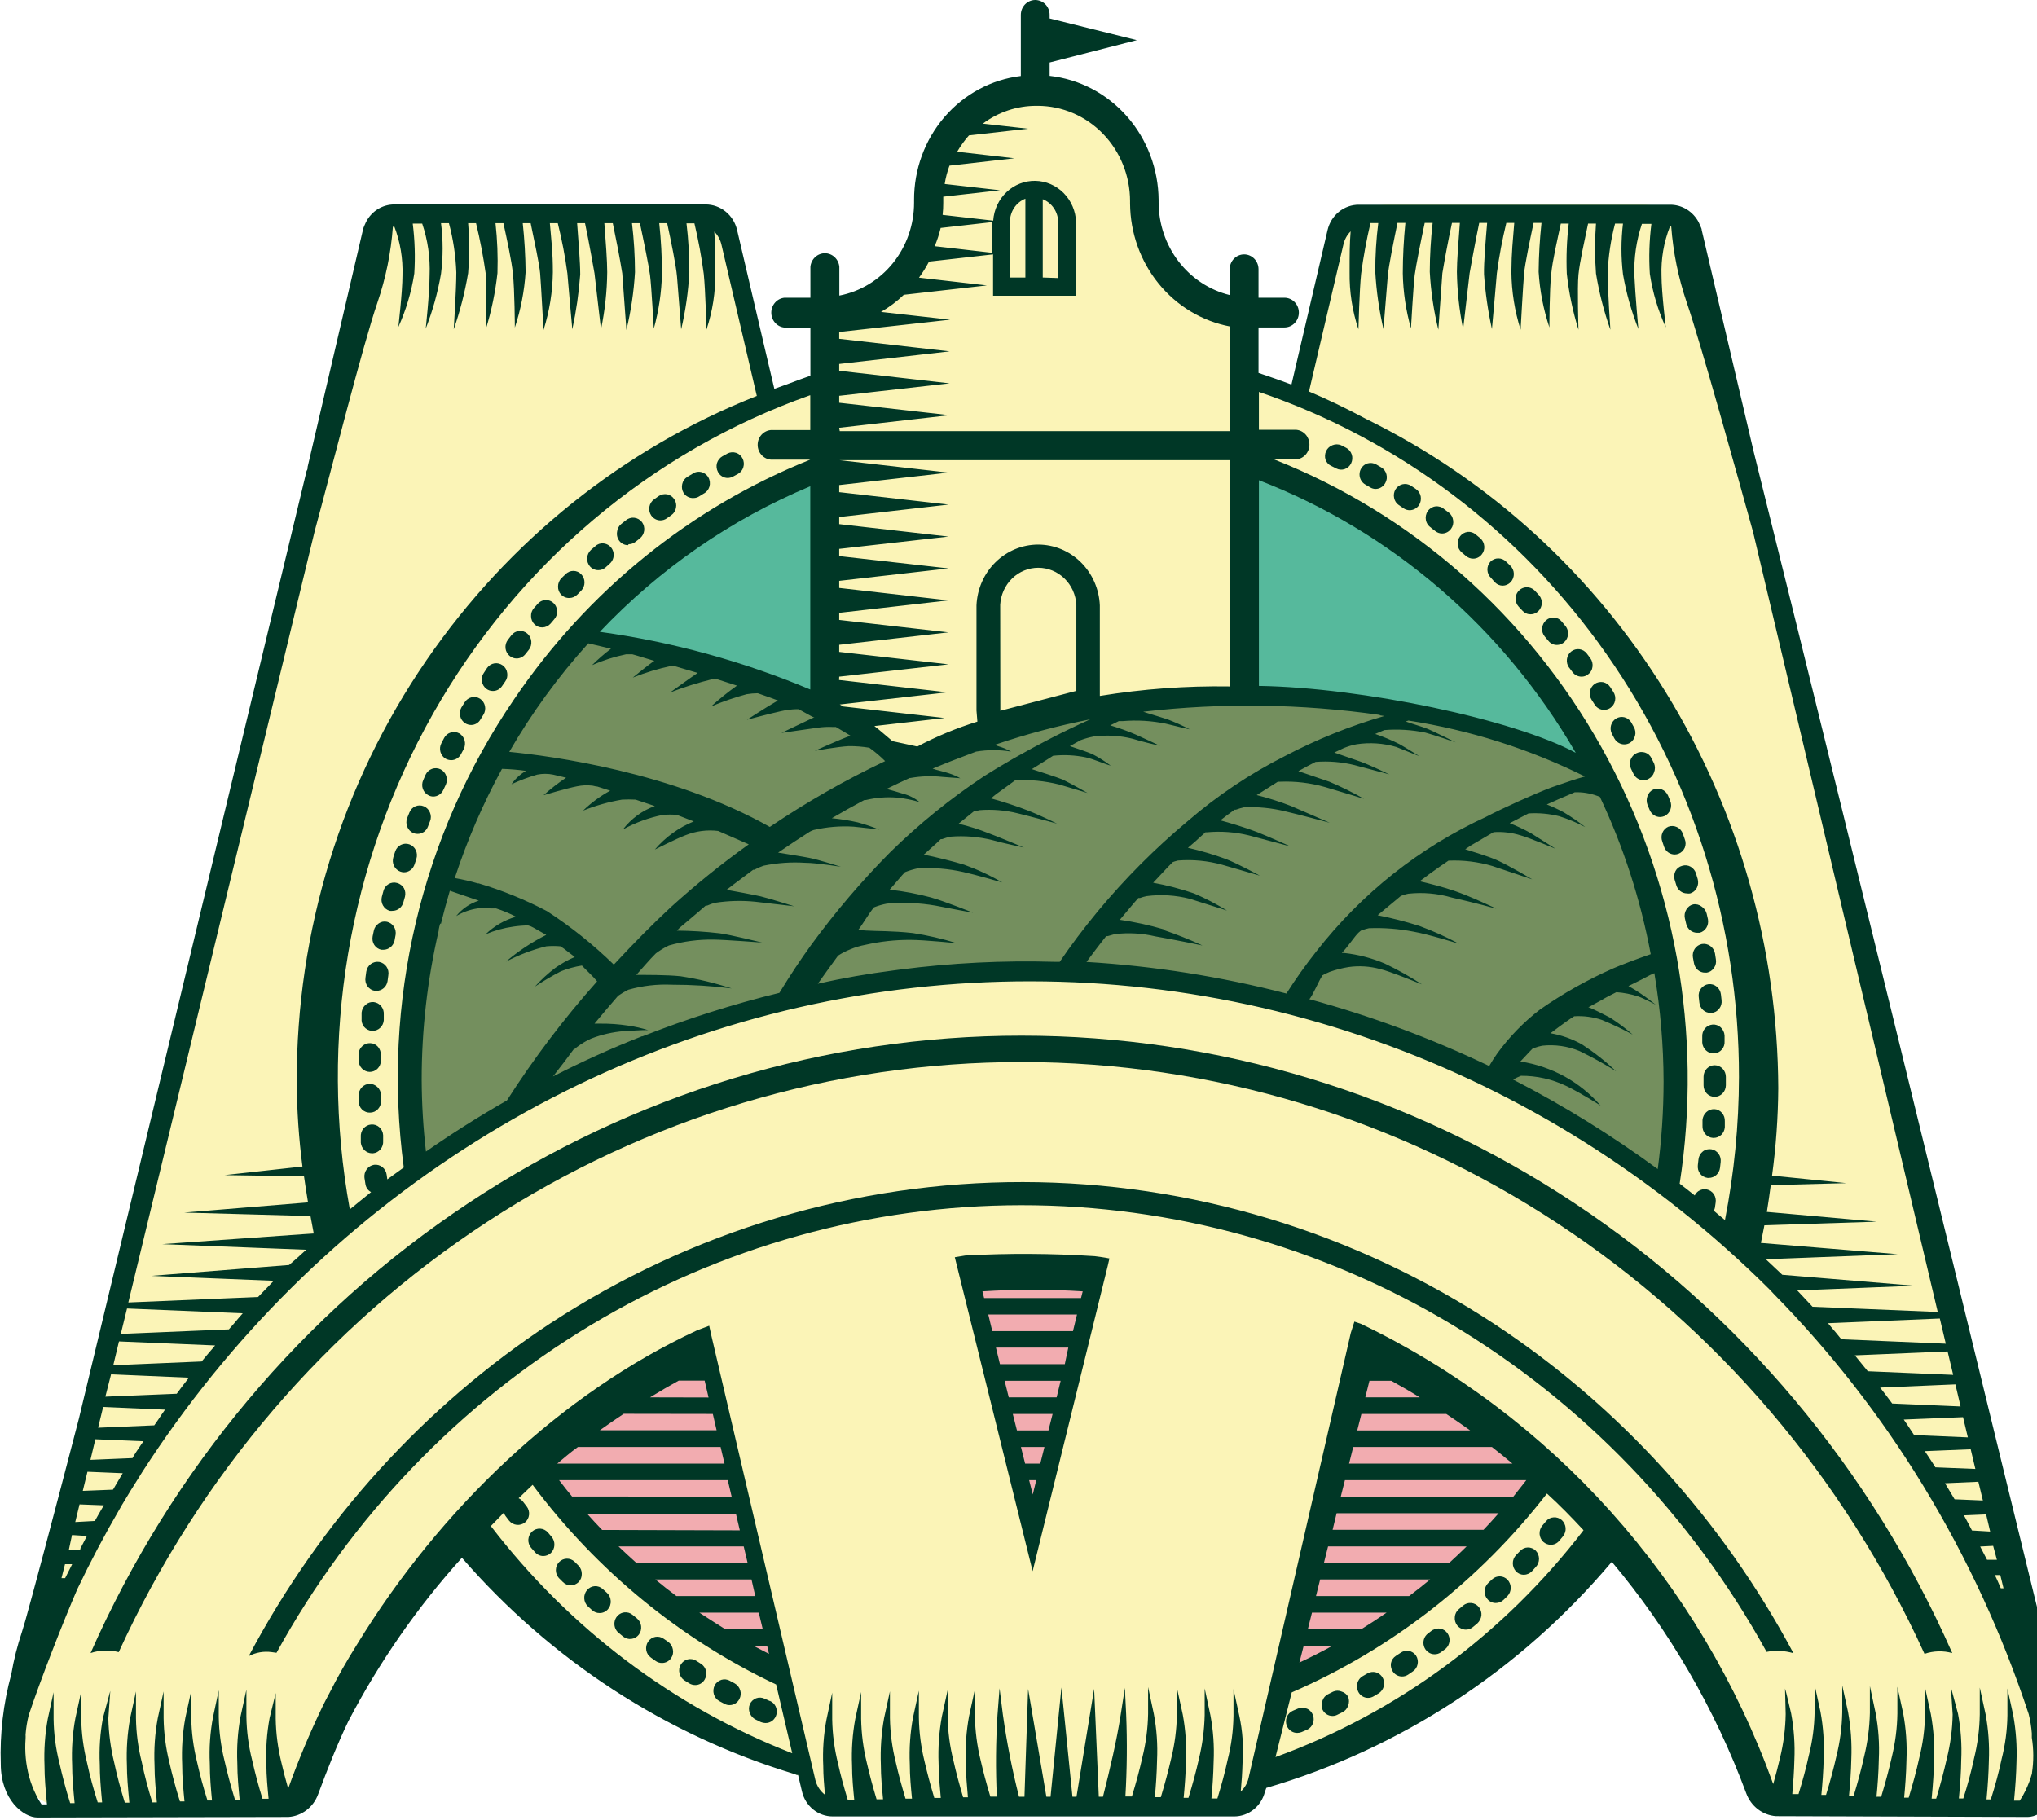 <svg width="169" height="151" viewBox="0 0 169 151" fill="none" xmlns="http://www.w3.org/2000/svg">
    <g clip-path="url(#clip0_849_28861)">
        <path d="M103.585 25.892H103.392C102.207 25.892 95.329 25.37 94.425 15.744C94.305 13.532 93.367 11.452 91.802 9.933C90.238 8.415 88.168 7.575 86.02 7.586C83.872 7.597 81.81 8.46 80.261 9.995C78.712 11.53 77.794 13.62 77.697 15.833C76.793 25.159 69.893 25.826 68.354 25.892H68.063V58.601C70.722 59.708 73.305 61.003 75.792 62.476C84.285 59.878 92.132 57.735 102.046 57.735C102.552 57.735 103.058 57.735 103.553 57.735V25.937L103.585 25.892Z" fill="#FBF4B7"/>
        <path d="M102.961 31.832V38.361C114.702 42.456 124.664 50.697 131.088 61.63C137.513 72.563 139.988 85.485 138.077 98.116C136.165 110.748 129.99 122.277 120.641 130.67C111.292 139.064 99.369 143.782 86.977 143.992C74.584 144.202 62.517 139.892 52.905 131.82C43.294 123.748 36.754 112.435 34.441 99.875C32.128 87.315 34.189 74.316 40.262 63.172C46.334 52.027 56.028 43.452 67.632 38.96V31.777C54.109 36.015 42.519 45.137 34.987 57.472C27.455 69.807 24.484 84.529 26.619 98.94C28.755 113.351 35.853 126.485 46.614 135.936C57.375 145.387 71.077 150.523 85.21 150.4C117.945 150.4 144.489 123.243 144.489 89.734C144.458 76.776 140.412 64.168 132.94 53.751C125.469 43.334 114.964 35.654 102.961 31.832Z" fill="#FBF4B7"/>
        <path d="M103.391 57.169C113.645 57.361 123.724 59.942 132.875 64.719C126.641 52.452 116.091 43.112 103.391 38.616V57.169Z" fill="#56B99C"/>
        <path d="M68.407 39.005C60.72 41.92 53.8 46.65 48.203 52.817C55.294 53.728 62.151 56.026 68.407 59.59V39.005Z" fill="#56B99C"/>
        <path d="M86.039 105.911C70.842 105.891 56.137 111.471 44.575 121.644C49.594 128.175 55.958 133.475 63.206 137.159C70.454 140.843 78.405 142.82 86.484 142.946C94.563 143.073 102.569 141.346 109.922 137.89C117.274 134.434 123.791 129.337 129 122.965C117.235 111.967 101.918 105.887 86.039 105.911Z" fill="#F2ACB0"/>
        <path d="M25.867 146.526C31.913 130.797 43.536 118.031 58.375 110.819L67.126 147.636C67.29 148.328 67.674 148.943 68.216 149.384C68.759 149.825 69.428 150.065 70.119 150.067H100.905C101.59 150.068 102.255 149.834 102.797 149.402C103.339 148.969 103.726 148.364 103.897 147.68L113.176 110.907C128.347 118.355 140.099 131.617 145.932 147.869C146.165 148.505 146.58 149.051 147.123 149.436C147.665 149.821 148.309 150.026 148.968 150.023H166.191C166.867 150.013 167.532 149.841 168.133 149.521C168.735 149.201 169.256 148.742 169.656 148.179C170.057 147.617 170.325 146.966 170.441 146.278C170.557 145.591 170.517 144.885 170.324 144.216C164.729 125.651 153.535 109.412 138.373 97.863C123.21 86.314 104.87 80.057 86.021 80.004C67.172 79.951 48.799 86.103 33.575 97.567C18.351 109.03 7.072 125.205 1.378 143.739C1.151 144.459 1.092 145.224 1.206 145.972C1.319 146.72 1.603 147.43 2.033 148.044C2.463 148.657 3.028 149.157 3.681 149.503C4.334 149.849 5.057 150.031 5.791 150.034H20.861C21.941 150.034 22.995 149.7 23.887 149.074C24.78 148.449 25.47 147.561 25.867 146.526ZM90.754 104.923L85.695 127.562L80.528 104.934L90.754 104.923Z" fill="#FBF4B7"/>
        <path d="M27.848 102.358C24.931 88.283 26.927 73.597 33.486 60.892C40.044 48.188 50.743 38.281 63.693 32.92L60.184 20.507C59.924 19.581 59.38 18.767 58.632 18.188C57.884 17.609 56.974 17.297 56.039 17.298H35.081C34.116 17.297 33.179 17.631 32.42 18.244C31.66 18.859 31.123 19.718 30.894 20.685L1.733 141.352H2.207C7.306 126.267 16.146 112.824 27.848 102.358Z" fill="#FBF4B7"/>
        <path d="M143.413 102.025C146.33 87.95 144.333 73.264 137.775 60.559C131.217 47.855 120.518 37.948 107.568 32.587L111.077 20.174C111.336 19.248 111.881 18.434 112.629 17.855C113.376 17.276 114.286 16.964 115.221 16.965H136.179C137.137 16.961 138.069 17.286 138.827 17.89C139.586 18.493 140.127 19.34 140.367 20.296L169.484 140.996H169.011C163.92 125.925 155.095 112.49 143.413 102.025Z" fill="#FBF4B7"/>
        <path d="M44.564 89.878C51.745 78.226 62.066 68.988 74.263 63.298C66.483 57.617 57.473 53.988 48.02 52.728C42.615 58.667 38.566 65.777 36.167 73.538C33.769 81.299 33.081 89.514 34.155 97.584C37.288 95.152 40.764 93.242 44.037 90.922C44.23 90.855 44.317 90.411 44.564 89.878Z" fill="#748F5E"/>
        <path d="M138.817 89.445C138.832 80.957 136.895 72.586 133.166 65.019C117.942 56.942 100.329 55.071 83.828 59.778C67.328 64.484 53.149 75.425 44.112 90.422C56.556 83.55 70.582 80.574 85.684 80.574C104.483 80.486 122.84 86.443 138.204 97.617C138.603 94.912 138.808 92.181 138.817 89.445Z" fill="#748F5E"/>
        <path d="M169.7 136.178C168.849 132.847 154.307 72.891 145.491 37.461L141.185 19.097C141.185 18.975 141.11 18.853 141.077 18.764L140.927 18.431C140.697 17.995 140.358 17.632 139.945 17.378C139.532 17.124 139.061 16.989 138.58 16.988H112.746C112.144 16.983 111.559 17.19 111.086 17.573C110.613 17.956 110.28 18.493 110.141 19.097L107.148 31.91C106.352 31.61 105.469 31.299 104.414 30.944V27.169H106.567C106.884 27.169 107.188 27.039 107.412 26.808C107.636 26.577 107.762 26.263 107.762 25.936C107.762 25.61 107.636 25.296 107.412 25.065C107.188 24.834 106.884 24.704 106.567 24.704H104.414V22.339C104.414 22.012 104.288 21.699 104.064 21.468C103.84 21.236 103.536 21.107 103.219 21.107C102.902 21.107 102.598 21.236 102.374 21.468C102.15 21.699 102.024 22.012 102.024 22.339V24.482C100.348 24.071 98.854 23.089 97.784 21.695C96.714 20.301 96.13 18.577 96.126 16.799V16.599C96.108 14.036 95.177 11.569 93.509 9.669C91.841 7.769 89.554 6.568 87.084 6.295V5.185L94.317 3.331L87.084 1.532V1.232C87.084 0.906 86.958 0.592 86.734 0.361C86.51 0.13 86.206 0 85.889 0C85.572 0 85.268 0.13 85.044 0.361C84.82 0.592 84.694 0.906 84.694 1.232V6.306C82.247 6.599 79.99 7.811 78.356 9.712C76.721 11.613 75.824 14.069 75.835 16.61V16.81C75.838 18.64 75.219 20.414 74.087 21.824C72.954 23.233 71.379 24.189 69.635 24.526V22.139C69.606 21.831 69.468 21.545 69.246 21.337C69.024 21.128 68.734 21.013 68.434 21.013C68.134 21.013 67.845 21.128 67.623 21.337C67.401 21.545 67.262 21.831 67.234 22.139V24.704H65.081C64.782 24.733 64.505 24.876 64.303 25.105C64.101 25.334 63.989 25.633 63.989 25.942C63.989 26.252 64.101 26.55 64.303 26.779C64.505 27.008 64.782 27.151 65.081 27.18H67.234V31.177C66.588 31.399 65.942 31.643 65.296 31.888L64.984 31.999L64.242 32.265L63.574 29.434L61.152 19.086C61.012 18.482 60.679 17.945 60.206 17.56C59.734 17.175 59.149 16.966 58.547 16.965H32.713C32.23 16.964 31.757 17.099 31.343 17.355C30.93 17.612 30.592 17.98 30.366 18.42L30.216 18.753C30.168 18.86 30.132 18.971 30.108 19.086L25.522 38.738C25.522 38.849 25.522 38.96 25.436 39.071L6.545 117.713C4.327 126.252 2.756 132.147 2.099 134.479L1.819 135.411C1.437 136.555 1.142 137.729 0.937 138.92C0.274 141.342 -0.02 143.855 0.065 146.37C0.065 149.346 1.959 150.811 3.1 150.811L23.929 150.767C24.473 150.731 24.995 150.534 25.433 150.199C25.87 149.864 26.204 149.406 26.394 148.879C27.159 146.825 27.933 144.838 28.902 142.817C31.468 137.902 34.633 133.346 38.321 129.26C45.718 137.775 55.273 143.989 65.91 147.203L66.104 147.281H66.212L66.534 148.646C66.67 149.238 66.996 149.766 67.46 150.142C67.923 150.519 68.496 150.724 69.086 150.722H102.39C102.974 150.722 103.54 150.523 104.002 150.155C104.464 149.788 104.794 149.273 104.942 148.691L105.06 148.357C116.182 145.113 126.144 138.592 133.725 129.594C138.496 135.28 142.269 141.78 144.877 148.802C145.069 149.328 145.403 149.787 145.84 150.123C146.277 150.46 146.798 150.66 147.342 150.7L168.236 150.767C169.377 150.767 171.228 149.301 171.271 146.326C171.401 144.483 171.153 141.918 169.7 136.178ZM166.223 131.792H165.997L165.771 131.27C165.685 131.081 165.599 130.881 165.502 130.693H165.954L166.223 131.792ZM165.674 129.427H164.856L164.371 128.494L164.285 128.328L165.362 128.272L165.674 129.427ZM165.114 127.084L163.607 126.995L163.37 126.54C163.22 126.274 163.08 126.007 162.94 125.741L164.78 125.663L165.114 127.084ZM164.511 124.508L162.165 124.408L161.368 123.076L164.135 122.954L164.511 124.508ZM163.887 121.888L160.572 121.755C160.303 121.333 160.033 120.911 159.754 120.5L159.7 120.411L163.5 120.256L163.887 121.888ZM163.263 119.268L158.806 119.079C158.688 118.912 158.58 118.735 158.462 118.557C158.343 118.38 158.128 118.046 157.945 117.791L162.864 117.591L163.263 119.268ZM162.66 116.703L156.987 116.459C156.664 116.015 156.32 115.57 155.986 115.137L162.229 114.871L162.66 116.703ZM162.046 114.083L154.963 113.783L153.887 112.462L161.583 112.14L162.046 114.083ZM161.433 111.496L152.767 111.129L152.315 110.574C152.089 110.319 151.874 110.052 151.659 109.797L160.938 109.408L161.433 111.496ZM111.454 20.307C111.546 19.884 111.755 19.498 112.057 19.197C111.971 20.307 111.971 20.985 111.971 22.583C111.946 24.196 112.193 25.8 112.703 27.324C112.703 27.324 112.789 23.994 112.929 22.706C113.116 21.294 113.375 19.893 113.704 18.509H114.35C114.179 19.856 114.096 21.213 114.102 22.572C114.193 24.166 114.42 25.749 114.78 27.302C114.78 27.302 115.06 23.838 115.135 22.939C115.211 22.039 115.631 20.008 115.943 18.497H116.599C116.459 19.888 116.387 21.285 116.384 22.683C116.413 24.229 116.641 25.763 117.062 27.247C117.062 27.247 117.267 23.605 117.374 22.805C117.482 22.006 117.88 20.008 118.203 18.497H118.86C118.707 19.846 118.628 21.203 118.623 22.561C118.711 24.18 118.949 25.786 119.333 27.358L119.667 22.672C119.882 21.384 120.141 20.008 120.464 18.497H121.12C121.002 20.041 120.873 21.651 120.873 22.561C120.898 24.155 121.071 25.742 121.389 27.302L121.928 22.672C121.928 22.672 122.401 20.008 122.724 18.497H123.381C123.252 20.041 123.101 21.762 123.123 22.761C123.231 24.29 123.451 25.808 123.779 27.302C123.779 27.302 124.102 23.794 124.188 22.672C124.376 21.267 124.638 19.873 124.974 18.497H125.631C125.512 20.041 125.405 20.873 125.394 22.561C125.409 24.191 125.667 25.808 126.158 27.358C126.158 27.358 126.373 23.46 126.449 22.672C126.524 21.884 126.912 20.008 127.235 18.497H127.891C127.746 19.847 127.667 21.203 127.654 22.561C127.752 24.131 128.052 25.681 128.548 27.169C128.548 27.169 128.548 24.06 128.698 22.728C128.806 21.617 129.172 20.063 129.495 18.553H130.152C129.988 19.93 129.934 21.319 129.99 22.706C130.163 24.285 130.488 25.844 130.959 27.358C130.959 27.358 130.851 23.86 130.959 22.783C131.067 21.706 131.443 20.063 131.756 18.553H132.412C132.307 19.931 132.307 21.316 132.412 22.694C132.672 24.283 133.072 25.844 133.607 27.358C133.607 27.358 133.381 24.093 133.381 22.639C133.438 21.258 133.643 19.887 133.995 18.553H134.651C134.484 19.947 134.484 21.356 134.651 22.75C134.921 24.31 135.35 25.836 135.932 27.302C135.932 27.391 135.663 24.371 135.598 22.861C135.549 21.405 135.761 19.952 136.223 18.575H137.009C136.835 19.948 136.791 21.335 136.879 22.717C137.11 24.255 137.556 25.751 138.203 27.158C138.203 27.158 137.848 24.227 137.848 22.883C137.798 21.485 138.037 20.093 138.548 18.797H138.655C138.815 20.941 139.245 23.053 139.936 25.081C141.11 28.501 144.178 39.571 145.448 44.156L160.765 108.864L150.378 108.431L149.108 107.077L158.86 106.688L147.87 105.778L146.643 104.623L146.503 104.49L157.45 104.068L146.094 103.135C146.187 102.661 146.284 102.173 146.384 101.67L155.706 101.37L146.589 100.559C146.707 99.826 146.815 99.083 146.912 98.339L153.187 98.172L147.019 97.55C147.347 95.144 147.519 92.719 147.536 90.289C147.487 78.655 144.252 67.272 138.206 57.45C132.16 47.629 123.547 39.769 113.359 34.774C111.594 33.831 110.076 33.109 108.601 32.487L111.454 20.307ZM104.446 32.52C116.044 36.462 126.139 44.079 133.291 54.288C140.443 64.496 144.287 76.773 144.274 89.368C144.266 93.354 143.876 97.329 143.112 101.237L142.509 100.737L142.186 100.459C142.223 100.393 142.252 100.322 142.272 100.248L142.337 99.804C142.38 99.553 142.326 99.294 142.186 99.083C142.045 98.878 141.833 98.739 141.594 98.693C141.355 98.648 141.108 98.7 140.905 98.838C140.778 98.929 140.674 99.051 140.604 99.194C140.195 98.861 139.775 98.539 139.355 98.217C141.286 85.736 138.995 72.949 132.865 62.005C126.736 51.061 117.142 42.626 105.695 38.116H107.557C107.853 38.087 108.128 37.946 108.328 37.719C108.528 37.492 108.639 37.196 108.639 36.889C108.639 36.583 108.528 36.287 108.328 36.06C108.128 35.834 107.853 35.692 107.557 35.663H104.446V32.52ZM96.535 77.11C95.344 76.761 94.132 76.498 92.907 76.322C93.251 75.933 94.102 74.878 94.446 74.512H94.586C94.765 74.445 94.948 74.393 95.135 74.356C96.33 74.204 97.541 74.279 98.709 74.578L101.798 75.555C100.922 75.014 100.008 74.539 99.064 74.134C97.956 73.755 96.823 73.458 95.674 73.246C96.169 72.735 96.879 71.936 97.299 71.536L97.45 71.481L97.73 71.403C98.967 71.305 100.212 71.425 101.411 71.758L104.522 72.658C104.522 72.658 102.713 71.669 101.712 71.281C100.681 70.903 99.627 70.591 98.558 70.348L99.204 69.793C99.43 69.571 99.678 69.36 99.915 69.149L100.012 69.06H100.076H100.141C101.302 68.953 102.472 69.039 103.607 69.316L107.073 70.237C107.073 70.237 105.189 69.393 104.285 69.038C103.381 68.683 101.885 68.239 101.249 68.072C101.626 67.772 102.014 67.484 102.433 67.184H102.541C102.766 67.102 102.996 67.035 103.23 66.984C104.366 66.937 105.503 67.049 106.61 67.317C107.805 67.595 110.324 68.272 110.324 68.272L107.094 66.873C106.169 66.516 105.224 66.215 104.263 65.974C104.855 65.596 105.437 65.23 106.018 64.863H106.104H106.201C107.461 64.811 108.721 64.961 109.936 65.308C110.916 65.596 113.166 66.284 113.166 66.284C112.234 65.755 111.275 65.281 110.291 64.863L107.719 63.986C108.225 63.698 108.698 63.453 109.15 63.22C110.234 63.136 111.323 63.225 112.38 63.487L115.265 64.253C115.265 64.253 113.618 63.464 112.907 63.209L110.7 62.443L111.476 62.077C111.823 61.933 112.184 61.825 112.552 61.755C113.649 61.589 114.768 61.665 115.835 61.977L117.751 62.743C117.751 62.743 116.675 62.065 116.126 61.755C115.467 61.422 114.787 61.137 114.091 60.9L114.856 60.578C115.993 60.488 117.138 60.559 118.257 60.789C118.957 60.977 120.776 61.599 120.776 61.599C120.776 61.599 118.903 60.666 118.472 60.489C118.042 60.311 116.998 60.011 116.632 59.867L116.847 59.789C121.928 60.572 126.866 62.137 131.497 64.43C130.808 64.619 129.979 64.897 129.344 65.119L128.763 65.319C127.331 65.852 124.554 67.117 123.284 67.784C120.552 69.041 117.973 70.625 115.598 72.502C113.226 74.383 111.08 76.549 109.204 78.953C108.32 80.069 107.493 81.233 106.728 82.439C101.291 81.034 95.737 80.156 90.141 79.819C90.27 79.63 91.475 78.043 91.777 77.676H91.906L92.487 77.51C93.613 77.374 94.752 77.438 95.856 77.698C97.31 77.943 99.764 78.453 99.764 78.453C98.71 77.967 97.632 77.537 96.535 77.165V77.11ZM109.678 80.951C109.887 80.834 110.102 80.73 110.324 80.641C110.835 80.461 111.361 80.327 111.895 80.241C112.766 80.12 113.651 80.177 114.5 80.407C115.243 80.563 117.977 81.684 117.977 81.684C116.985 81.039 115.953 80.46 114.888 79.952C113.811 79.496 112.676 79.201 111.519 79.075H111.325C111.798 78.598 112.401 77.676 112.713 77.388L112.907 77.221L113.069 77.165C113.234 77.106 113.403 77.057 113.575 77.021C114.819 76.972 116.065 77.069 117.288 77.31C118.419 77.499 121.045 78.309 121.045 78.309C119.984 77.741 118.887 77.247 117.762 76.832C116.623 76.471 115.466 76.174 114.296 75.944L116.233 74.334L116.416 74.279C116.555 74.221 116.699 74.18 116.847 74.156C118.058 74.025 119.282 74.134 120.453 74.478C122.218 74.867 124.145 75.4 124.145 75.4C124.145 75.4 121.992 74.368 120.668 73.923C119.85 73.635 118.515 73.29 117.783 73.124C118.009 72.969 118.225 72.802 118.429 72.647L118.591 72.524C119.107 72.147 119.667 71.758 120.173 71.414C121.401 71.359 122.63 71.509 123.811 71.858L127.127 72.969C127.127 72.969 125.146 71.792 124.188 71.37C123.435 71.037 122.089 70.637 121.562 70.47L122.025 70.159L123.919 69.049C124.675 68.999 125.433 69.089 126.158 69.316C126.815 69.493 129.054 70.426 129.054 70.426L127.019 69.138C126.448 68.822 125.859 68.544 125.254 68.305L126.815 67.495C127.672 67.441 128.531 67.519 129.366 67.728C130.107 67.964 130.827 68.264 131.519 68.627C130.952 68.182 130.359 67.774 129.743 67.406C129.284 67.163 128.813 66.944 128.332 66.751C128.935 66.473 129.656 66.162 130.367 65.863L130.647 65.74C131.284 65.715 131.92 65.817 132.52 66.04L132.735 66.118C134.691 70.261 136.109 74.651 136.955 79.175C135.878 79.541 134.393 80.108 133.844 80.352C131.715 81.288 129.678 82.433 127.762 83.772C126.418 84.804 125.226 86.031 124.22 87.413C123.973 87.758 123.747 88.124 123.553 88.457C118.744 86.159 113.748 84.301 108.623 82.906C108.827 82.784 109.495 81.229 109.678 81.007V80.951ZM126.19 89.268C127.488 89.259 128.771 89.547 129.947 90.112C131.25 90.744 132.8 91.744 132.8 91.744C131.945 90.765 130.933 89.946 129.807 89.323C128.66 88.698 127.419 88.278 126.137 88.08L126.589 87.602C126.804 87.369 127.008 87.147 127.224 86.936H127.353C127.55 86.865 127.751 86.809 127.956 86.769C129.005 86.655 130.066 86.807 131.045 87.214C132.084 87.718 133.098 88.278 134.081 88.89C133.207 88.065 132.263 87.322 131.26 86.669C130.442 86.209 129.554 85.893 128.634 85.737L128.946 85.504L129.301 85.237C129.721 84.926 130.162 84.604 130.604 84.327C131.387 84.278 132.173 84.383 132.918 84.638C133.785 84.994 134.633 85.398 135.458 85.848C134.867 85.328 134.237 84.857 133.575 84.438C133.069 84.171 132.197 83.727 131.756 83.561H131.82L132.897 82.972C133.144 82.817 133.693 82.528 134.102 82.328C134.72 82.371 135.331 82.49 135.921 82.684C136.395 82.85 137.364 83.361 137.364 83.361C137.364 83.361 136.567 82.739 136.18 82.484C135.832 82.243 135.473 82.021 135.103 81.818L135.243 81.751C135.943 81.407 136.61 81.074 136.901 80.907L137.256 80.752C137.756 83.718 138.012 86.723 138.02 89.734C138.018 92.167 137.856 94.596 137.536 97.006C133.728 94.213 129.716 91.729 125.534 89.579C125.746 89.46 125.965 89.356 126.19 89.268ZM104.446 39.848C115.443 44.091 124.713 52.067 130.733 62.465C125.609 59.7 113.004 57.047 104.446 56.914V39.848ZM114.479 59.356L114.856 59.412C112 60.239 109.231 61.354 106.589 62.743C103.709 64.199 101.009 66.007 98.548 68.128C95.837 70.389 93.333 72.901 91.066 75.633C89.85 77.11 88.849 78.442 87.923 79.808H87.493C83.21 79.685 78.924 79.9 74.672 80.452L74.166 80.519C72.013 80.796 69.947 81.151 67.848 81.629C67.977 81.429 69.365 79.519 69.527 79.297C69.846 79.088 70.185 78.913 70.539 78.775C70.944 78.602 71.366 78.476 71.798 78.398C73.017 78.119 74.263 77.982 75.512 77.987C76.696 77.987 79.387 78.265 79.387 78.265C78.188 77.895 76.965 77.613 75.727 77.421C74.016 77.232 72.778 77.276 71.744 77.21C71.566 77.181 71.386 77.162 71.206 77.154C71.572 76.699 72.089 75.778 72.509 75.289C72.857 75.15 73.218 75.046 73.585 74.978C74.928 74.861 76.281 74.917 77.611 75.145C78.472 75.322 80.722 75.733 80.722 75.733C80.722 75.733 78.451 74.812 77.234 74.467C76.11 74.166 74.966 73.951 73.811 73.823C74.199 73.39 74.802 72.647 75.081 72.369C75.431 72.231 75.791 72.123 76.158 72.047C77.421 71.978 78.688 72.082 79.925 72.358C80.851 72.558 83.155 73.224 83.155 73.224C82.141 72.634 81.078 72.14 79.979 71.747C79.247 71.525 77.482 71.059 76.631 70.926C77.019 70.559 77.708 69.982 78.052 69.626H78.171C78.389 69.545 78.612 69.478 78.838 69.427C80.015 69.329 81.2 69.427 82.347 69.715C83.241 69.971 84.952 70.326 84.952 70.326C84.952 70.326 82.584 69.338 82.078 69.16C81.248 68.828 80.395 68.557 79.527 68.35L80.281 67.739L80.819 67.306H80.98L81.239 67.228C82.322 67.139 83.412 67.229 84.468 67.495C85.383 67.717 87.697 68.339 87.697 68.339C87.697 68.339 86.179 67.595 85.21 67.228C84.532 66.951 82.896 66.418 82.218 66.251C82.376 66.111 82.537 65.977 82.703 65.852C83.101 65.563 83.628 65.197 84.231 64.741C85.458 64.679 86.686 64.799 87.88 65.097L90.227 65.796C90.227 65.796 88.903 65.041 88.171 64.686C87.751 64.508 86.126 63.986 85.609 63.82C86.19 63.453 86.782 63.098 87.374 62.709C88.28 62.613 89.194 62.658 90.087 62.843C90.84 63.02 91.486 63.342 92.154 63.531C91.668 63.165 91.153 62.842 90.614 62.565C90.216 62.398 89.279 62.077 88.763 61.91L89.667 61.41C90.017 61.281 90.377 61.18 90.743 61.111C91.822 60.97 92.916 61.034 93.973 61.299C94.565 61.499 96.244 61.888 96.244 61.888C96.244 61.888 94.963 61.277 94.263 60.966C93.564 60.655 92.681 60.356 92.111 60.189L92.821 59.834H92.993H93.165C94.35 59.736 95.541 59.807 96.707 60.045C97.439 60.233 98.72 60.522 98.72 60.522C98.118 60.21 97.5 59.932 96.868 59.689C96.309 59.501 95.297 59.212 94.845 59.056C101.375 58.304 107.97 58.394 114.479 59.323V59.356ZM36.577 76.666C36.803 75.733 37.051 74.823 37.32 73.912L39.721 74.734C38.99 74.964 38.339 75.408 37.847 76.011C38.395 75.684 38.998 75.469 39.624 75.378C39.982 75.342 40.342 75.342 40.7 75.378H41.152C41.722 75.559 42.277 75.79 42.81 76.066C41.869 76.334 41.005 76.833 40.291 77.521C41.026 77.211 41.797 76.998 42.584 76.888C42.99 76.827 43.4 76.793 43.811 76.788C43.962 76.827 44.106 76.887 44.242 76.966L45.318 77.576C44.12 78.176 42.996 78.922 41.97 79.797C43.037 79.235 44.164 78.806 45.329 78.52C45.715 78.486 46.105 78.486 46.491 78.52L46.76 78.698L47.686 79.408C47.114 79.651 46.569 79.956 46.061 80.319C45.455 80.777 44.892 81.294 44.381 81.862C45.076 81.4 45.795 80.978 46.534 80.596C47.097 80.371 47.681 80.211 48.278 80.119C48.623 80.496 49.193 80.996 49.538 81.429C46.792 84.512 44.291 87.816 42.056 91.311C39.699 92.654 37.449 94.086 35.339 95.552C35.111 93.577 34.992 91.59 34.984 89.601C34.983 85.435 35.457 81.284 36.394 77.232C36.394 77.232 36.394 77.177 36.394 77.154C36.426 76.974 36.469 76.796 36.523 76.621L36.577 76.666ZM44.564 64.275C45.002 64.187 45.451 64.187 45.888 64.275L46.965 64.53C46.309 64.97 45.683 65.456 45.092 65.985C45.092 65.985 47.008 65.407 47.891 65.241C48.291 65.159 48.701 65.14 49.107 65.185C49.182 65.185 49.398 65.252 49.473 65.263H49.548L50.625 65.607C49.807 66.053 49.05 66.61 48.375 67.262C49.418 66.844 50.5 66.538 51.604 66.351C51.981 66.33 52.358 66.33 52.735 66.351L54.328 66.884C53.283 67.258 52.364 67.932 51.68 68.827C52.723 68.253 53.844 67.845 55.006 67.617C55.389 67.583 55.774 67.583 56.158 67.617L57.557 68.161C56.316 68.661 55.208 69.461 54.328 70.493C54.328 70.493 56.082 69.604 56.868 69.305C57.731 68.959 58.662 68.837 59.581 68.949L62.121 70.06C59.873 71.666 57.716 73.404 55.663 75.267C54.166 76.655 52.659 78.176 50.926 80.041C49.219 78.378 47.359 76.89 45.372 75.6C43.562 74.652 41.67 73.882 39.721 73.302H39.645C39.014 73.12 38.375 72.971 37.729 72.858C38.758 69.718 40.07 66.685 41.647 63.797C42.314 63.815 42.978 63.87 43.639 63.964C43.163 64.239 42.751 64.618 42.433 65.074C43.123 64.753 43.836 64.486 44.564 64.275ZM47.611 87.047H47.665L47.901 86.858C48.257 86.59 48.639 86.363 49.042 86.181C49.921 85.842 50.841 85.633 51.776 85.559C52.11 85.559 53.273 85.448 53.789 85.481C53.243 85.312 52.686 85.186 52.121 85.104C51.355 84.987 50.581 84.931 49.807 84.938H49.322C49.957 84.171 50.614 83.394 51.281 82.628C51.55 82.442 51.83 82.275 52.121 82.128C53.298 81.793 54.518 81.65 55.738 81.707C57.397 81.706 59.054 81.809 60.7 82.017C59.318 81.565 57.904 81.227 56.47 81.007C55.34 80.885 53.51 80.896 52.788 80.896C53.37 80.252 53.865 79.653 54.414 79.108C54.751 78.854 55.111 78.635 55.49 78.453C56.692 78.11 57.935 77.946 59.182 77.965C60.054 77.965 63.23 78.209 63.23 78.209C63.23 78.209 60.56 77.554 59.71 77.443C58.53 77.306 57.345 77.231 56.158 77.221L56.394 76.977C57.04 76.421 57.729 75.866 58.547 75.145H58.666C58.877 75.047 59.097 74.969 59.322 74.912C60.427 74.74 61.548 74.71 62.659 74.823L65.889 75.2C65.889 75.2 63.736 74.523 63.111 74.379C62.487 74.234 60.959 73.957 60.28 73.835C61.012 73.257 61.766 72.724 62.487 72.169H62.584C62.826 72.037 63.078 71.926 63.337 71.836C64.474 71.6 65.636 71.518 66.793 71.592C67.719 71.592 69.764 71.925 69.764 71.925C69.764 71.925 67.901 71.325 67.126 71.181C66.631 71.081 65.103 70.837 64.554 70.748C65.458 70.126 66.351 69.538 67.191 69.005L67.353 68.927L67.503 68.871C68.59 68.617 69.706 68.524 70.819 68.594C72.121 68.727 73.036 68.838 72.972 68.849C72.381 68.609 71.777 68.405 71.163 68.239C70.453 68.079 69.734 67.964 69.01 67.894C69.882 67.384 70.743 66.895 71.583 66.451L71.712 66.385H71.831C72.684 66.182 73.562 66.114 74.436 66.185C75.062 66.249 75.682 66.371 76.287 66.551C75.888 66.224 75.425 65.989 74.931 65.863C74.705 65.785 73.951 65.574 73.553 65.463C74.177 65.152 74.823 64.852 75.48 64.552H75.544C76.415 64.399 77.302 64.369 78.181 64.464C78.892 64.53 79.731 64.564 79.689 64.586C79.38 64.412 79.055 64.271 78.72 64.164C78.192 63.986 77.74 63.92 77.374 63.775L78.827 63.187L80.98 62.365C81.943 62.205 82.924 62.205 83.886 62.365C83.886 62.365 83.607 62.21 83.348 62.099C82.864 61.91 82.799 61.932 82.541 61.799C85.131 60.918 87.774 60.214 90.453 59.689C88.214 60.689 86.018 61.843 84.296 62.82L84.199 62.876L83.983 62.998C83.015 63.553 82.218 64.042 81.658 64.397C78.86 66.249 76.24 68.372 73.833 70.737C71.467 73.124 69.279 75.693 67.288 78.42C66.427 79.608 65.566 80.907 64.661 82.384C60.803 83.327 57.009 84.532 53.305 85.992H53.251C50.743 86.98 48.278 88.091 45.878 89.323C46.588 88.424 47.116 87.724 47.611 87.047ZM82.982 50.185C83.029 49.354 83.383 48.572 83.97 48.001C84.557 47.43 85.334 47.111 86.142 47.111C86.949 47.111 87.726 47.43 88.313 48.001C88.901 48.572 89.254 49.354 89.301 50.185V57.325L82.993 58.979L82.982 50.185ZM77.999 18.919L82.304 18.431V20.974L77.546 20.429C77.751 19.941 77.917 19.436 78.041 18.919H77.999ZM69.624 35.496L78.784 34.452L69.624 33.42V32.843L78.784 31.81L69.624 30.766V30.2L78.784 29.156L69.624 28.113V27.546L78.827 26.525L73.09 25.881C73.775 25.489 74.412 25.012 74.984 24.46L81.874 23.683L76.244 23.039C76.553 22.617 76.831 22.172 77.073 21.706L82.39 21.107V24.538H89.279V18.431C89.248 17.522 88.879 16.66 88.25 16.023C87.621 15.386 86.778 15.022 85.896 15.006C85.015 14.991 84.161 15.324 83.51 15.939C82.86 16.553 82.463 17.401 82.401 18.309L78.203 17.831C78.241 17.5 78.259 17.166 78.257 16.832V16.632C78.251 16.529 78.251 16.425 78.257 16.321L82.972 15.788L78.375 15.267C78.456 14.747 78.59 14.237 78.773 13.745L84.156 13.135L79.409 12.591C79.693 12.108 80.021 11.655 80.388 11.236L85.297 10.681L81.54 10.259C82.827 9.298 84.375 8.781 85.964 8.782H86.104C88.134 8.788 90.079 9.623 91.513 11.105C92.948 12.587 93.755 14.594 93.757 16.688V16.888C93.774 19.319 94.612 21.668 96.126 23.53C97.641 25.393 99.739 26.652 102.057 27.091V35.774H69.667L69.624 35.496ZM83.79 23.027V18.409C83.789 17.992 83.912 17.586 84.14 17.243C84.369 16.9 84.694 16.636 85.071 16.488V23.027H83.79ZM86.513 23.027V16.532C86.89 16.681 87.215 16.944 87.443 17.287C87.672 17.63 87.794 18.037 87.794 18.453V23.072L86.513 23.027ZM69.624 56.148L78.687 55.126L69.624 54.093V53.505L78.687 52.472L69.624 51.44V50.852L78.687 49.819L69.624 48.786V48.198L78.687 47.165L69.624 46.144V45.544L78.687 44.523L69.624 43.49V42.902L78.687 41.869L69.624 40.837V40.248L78.687 39.216L69.624 38.183H102.014V56.958C98.41 56.901 94.809 57.165 91.249 57.746V50.23C91.189 48.871 90.623 47.589 89.67 46.65C88.717 45.711 87.449 45.187 86.131 45.187C84.813 45.187 83.545 45.711 82.592 46.65C81.638 47.589 81.073 48.871 81.013 50.23V58.957L81.088 59.878C79.369 60.408 77.701 61.099 76.104 61.943L74.048 61.499C73.779 61.288 72.842 60.456 72.541 60.245L78.364 59.578L69.968 58.623L69.667 58.457L78.601 57.447L69.613 56.425L69.624 56.148ZM67.471 59.556L64.834 60.811L67.794 60.389C68.228 60.322 68.668 60.3 69.107 60.322H69.269H69.344C69.721 60.533 70.237 60.855 70.56 61.044C69.635 61.377 67.6 62.299 67.6 62.299C67.6 62.299 69.516 61.954 70.42 61.91C70.99 61.906 71.559 61.951 72.121 62.043C72.588 62.375 73.027 62.747 73.434 63.154C70.117 64.727 66.919 66.553 63.865 68.616C55.802 64.064 45.695 62.721 42.25 62.387C44.118 59.154 46.316 56.135 48.806 53.383L50.689 53.827C50.139 54.248 49.614 54.704 49.118 55.193C50.026 54.794 50.971 54.493 51.938 54.293H52.465C53.004 54.438 53.693 54.671 54.285 54.837C53.833 55.126 52.498 56.225 52.498 56.225C53.546 55.807 54.626 55.48 55.727 55.248H55.878L57.88 55.837C57.363 56.181 55.598 57.458 55.598 57.458C56.751 57.011 57.93 56.64 59.129 56.347H59.452L61.142 56.892C60.392 57.425 59.673 58.003 58.989 58.623C59.951 58.213 60.941 57.872 61.949 57.602C62.251 57.552 62.557 57.526 62.864 57.524C63.305 57.68 64.112 57.957 64.543 58.124C63.693 58.601 61.97 59.723 61.97 59.723C61.97 59.723 63.908 59.201 64.791 59.012C65.218 58.912 65.655 58.856 66.093 58.846H66.255C66.621 59.034 67.234 59.401 67.568 59.556H67.471ZM49.764 52.428C54.712 47.201 60.657 43.087 67.223 40.348V57.213C61.623 54.864 55.756 53.256 49.764 52.428ZM67.223 32.809V35.685H64.166C64.001 35.669 63.833 35.688 63.675 35.742C63.517 35.797 63.372 35.884 63.249 36C63.126 36.115 63.028 36.256 62.96 36.413C62.893 36.57 62.858 36.74 62.858 36.912C62.858 37.083 62.893 37.253 62.96 37.41C63.028 37.567 63.126 37.708 63.249 37.824C63.372 37.939 63.517 38.027 63.675 38.081C63.833 38.135 64.001 38.155 64.166 38.139H67.223C57.305 42.103 48.755 49.022 42.659 58.013C34.941 69.301 31.667 83.19 33.499 96.873L33.208 97.084C32.853 97.34 32.498 97.595 32.132 97.861L32.078 97.473C32.062 97.348 32.022 97.228 31.961 97.12C31.9 97.011 31.819 96.916 31.723 96.84C31.526 96.687 31.278 96.619 31.034 96.651C30.789 96.688 30.568 96.824 30.42 97.029C30.346 97.129 30.291 97.243 30.26 97.365C30.228 97.487 30.221 97.614 30.237 97.739L30.312 98.217C30.328 98.365 30.38 98.507 30.462 98.629C30.545 98.751 30.657 98.85 30.786 98.916L29.021 100.348C26.457 86.236 28.905 71.643 35.916 59.239C42.927 46.836 54.032 37.45 67.202 32.798L67.223 32.809ZM26.114 44.045C27.438 39.182 30.14 28.501 31.314 25.104C32.006 23.08 32.437 20.971 32.594 18.831L32.702 18.764C33.206 20.065 33.44 21.461 33.391 22.861C33.391 24.204 33.047 27.136 33.047 27.136C33.687 25.726 34.133 24.231 34.371 22.694C34.459 21.313 34.415 19.926 34.242 18.553H35.027C35.492 19.925 35.7 21.376 35.641 22.828C35.641 24.36 35.307 27.38 35.318 27.269C35.893 25.801 36.319 24.275 36.588 22.717C36.766 21.324 36.766 19.913 36.588 18.52H37.245C37.602 19.853 37.808 21.224 37.858 22.606C37.858 24.049 37.643 27.324 37.643 27.324C38.172 25.809 38.572 24.248 38.838 22.661C38.948 21.283 38.948 19.898 38.838 18.52H39.494C39.834 19.911 40.103 21.319 40.302 22.739C40.399 23.849 40.302 27.324 40.302 27.324C40.773 25.807 41.097 24.245 41.271 22.661C41.316 21.278 41.261 19.894 41.109 18.52H41.766C42.089 20.019 42.444 21.628 42.551 22.683C42.702 24.082 42.713 27.18 42.713 27.18C43.204 25.695 43.504 24.149 43.606 22.583C43.593 21.226 43.514 19.869 43.37 18.52H44.026C44.338 20.03 44.747 21.906 44.812 22.683C44.877 23.46 45.092 27.38 45.092 27.38C45.586 25.831 45.847 24.214 45.867 22.583C45.867 20.885 45.748 20.063 45.619 18.52H46.276C46.62 19.89 46.886 21.281 47.072 22.683C47.159 23.794 47.482 27.324 47.482 27.324C47.804 25.825 48.024 24.304 48.138 22.772C48.138 21.784 47.998 20.063 47.88 18.52H48.536C48.859 20.019 49.322 22.683 49.322 22.683L49.861 27.324C50.188 25.766 50.361 24.178 50.377 22.583C50.377 21.673 50.259 20.063 50.14 18.52H50.84C51.152 20.03 51.421 21.395 51.626 22.683L51.97 27.38C52.348 25.807 52.586 24.201 52.681 22.583C52.677 21.225 52.594 19.868 52.433 18.52H53.09C53.413 20.03 53.822 22.028 53.929 22.828C54.037 23.627 54.242 27.269 54.242 27.269C54.656 25.78 54.884 24.243 54.92 22.694C54.918 21.3 54.843 19.906 54.694 18.52H55.35C55.673 20.008 56.093 22.05 56.168 22.961C56.244 23.871 56.513 27.324 56.513 27.324C56.879 25.772 57.105 24.189 57.191 22.595C57.195 21.236 57.116 19.879 56.954 18.531H57.611C57.941 19.915 58.2 21.316 58.386 22.728C58.526 24.049 58.612 27.346 58.612 27.346C59.12 25.822 59.368 24.218 59.344 22.606C59.344 20.996 59.344 20.307 59.258 19.219C59.559 19.521 59.769 19.907 59.861 20.329L62.476 31.521L62.788 32.854C51.752 37.207 42.215 44.838 35.383 54.782C28.341 65.019 24.578 77.271 24.618 89.823C24.633 92.155 24.792 94.484 25.092 96.795L18.633 97.506L25.221 97.606C25.318 98.317 25.436 99.038 25.555 99.771L15.275 100.615L25.759 100.904C25.845 101.381 25.931 101.858 26.028 102.347L13.456 103.235L25.404 103.701C25.352 103.759 25.294 103.811 25.232 103.857C24.812 104.245 24.392 104.623 23.983 104.967L12.541 105.867L22.713 106.277L21.41 107.621L10.646 108.076L26.114 44.045ZM10.538 108.576L20.14 108.975C19.903 109.231 19.688 109.497 19.462 109.764L18.988 110.308L10.022 110.685L10.538 108.576ZM9.871 111.307L17.847 111.64L17.74 111.773C17.395 112.173 17.062 112.562 16.728 112.972L9.397 113.283L9.871 111.307ZM9.214 114.038L15.673 114.316C15.329 114.749 14.995 115.193 14.661 115.648L8.741 115.892L9.214 114.038ZM8.558 116.747L13.692 116.969C13.499 117.236 13.316 117.514 13.133 117.791L12.799 118.269L8.138 118.468L8.558 116.747ZM7.912 119.423L11.905 119.59L11.701 119.878C11.464 120.234 11.216 120.578 10.991 120.989L7.503 121.133L7.912 119.423ZM7.255 122.121L10.183 122.243C10 122.554 9.806 122.865 9.623 123.187L9.376 123.609L6.868 123.709L7.255 122.121ZM6.599 124.83L8.612 124.908L8.504 125.097C8.289 125.463 8.073 125.83 7.869 126.207L6.243 126.296L6.599 124.83ZM5.974 127.373L7.212 127.451L6.663 128.505V128.583H5.716L5.974 127.373ZM5.393 129.793H5.985L5.888 129.993L5.404 130.948H5.102L5.393 129.793ZM40.722 126.629L41.798 125.519C41.833 125.623 41.884 125.72 41.949 125.807L42.239 126.185C42.398 126.378 42.624 126.501 42.868 126.528C43.112 126.555 43.358 126.484 43.553 126.329C43.647 126.252 43.726 126.155 43.784 126.046C43.842 125.937 43.879 125.817 43.892 125.693C43.905 125.569 43.894 125.444 43.86 125.324C43.825 125.205 43.769 125.094 43.693 124.997L43.402 124.619C43.302 124.489 43.172 124.386 43.025 124.32L44.188 123.209C49.522 130.338 56.456 136.023 64.392 139.775L65.727 145.482C55.889 141.652 47.245 135.136 40.722 126.629ZM59.139 117.325L59.452 118.679H49.764C50.41 118.224 51.066 117.758 51.744 117.314L59.139 117.325ZM53.929 115.948C54.758 115.437 55.544 114.982 56.308 114.56H58.461L58.784 115.959L53.929 115.948ZM59.785 120.067L60.108 121.444H46.233C46.782 120.989 47.309 120.522 47.944 120.067H59.785ZM60.173 135.189C59.462 134.745 58.752 134.29 58.02 133.813H62.95L63.284 135.201L60.173 135.189ZM63.65 136.588L63.8 137.232L62.552 136.588H63.65ZM56.115 132.436C55.48 131.958 54.898 131.503 54.371 131.059H62.347L62.659 132.436H56.115ZM52.778 129.671C52.25 129.194 51.766 128.75 51.314 128.317H61.701L62.024 129.682L52.778 129.671ZM49.957 126.951C49.538 126.518 49.118 126.063 48.709 125.608H61.055L61.378 126.984L49.957 126.951ZM47.46 124.175C47.126 123.776 46.771 123.331 46.384 122.821H60.377L60.7 124.186L47.46 124.175ZM105.824 145.793L107.17 140.43C115.452 136.839 122.731 131.167 128.343 123.931C129.42 124.908 130.41 125.93 131.379 126.973C124.757 135.608 115.901 142.132 105.835 145.793H105.824ZM119.99 117.325C120.668 117.769 121.336 118.235 121.971 118.69H112.606L112.95 117.325H119.99ZM113.273 115.948L113.618 114.571H115.426C116.19 114.993 116.965 115.437 117.794 115.948H113.273ZM123.779 120.067C124.36 120.522 124.931 120.978 125.48 121.444H111.928L112.272 120.067H123.779ZM126.632 122.821C126.255 123.298 125.9 123.753 125.555 124.186H111.239L111.583 122.821H126.632ZM124.339 125.563C123.908 126.052 123.51 126.496 123.079 126.94H110.561L110.894 125.563H124.339ZM121.68 128.317C121.153 128.839 120.679 129.283 120.227 129.693H109.839L110.184 128.317H121.68ZM118.655 131.059C118.085 131.525 117.504 131.992 116.912 132.436H109.183L109.527 131.059H118.655ZM115.039 133.813C114.35 134.29 113.65 134.745 112.939 135.189H108.505L108.849 133.813H115.039ZM110.539 136.566C109.613 137.077 108.709 137.532 107.805 137.954L108.16 136.566H110.539ZM168.591 147.136C168.449 147.65 168.258 148.149 168.021 148.624C167.892 148.899 167.74 149.163 167.568 149.412H167.095C167.213 148.18 167.278 147.192 167.299 146.192C167.351 144.898 167.26 143.602 167.03 142.329L166.546 140.108V142.329C166.529 143.562 166.366 144.789 166.061 145.981C165.825 147.092 165.523 148.202 165.168 149.312H164.813C164.931 148.058 164.985 147.092 165.007 146.115C165.063 144.82 164.973 143.524 164.737 142.251L164.253 140.03V142.251C164.234 143.483 164.075 144.709 163.779 145.904C163.543 147.014 163.241 148.124 162.886 149.235H162.52C162.638 147.98 162.703 147.014 162.714 146.059C162.776 144.765 162.686 143.467 162.445 142.195L161.853 139.975L162.003 142.262C161.981 143.495 161.818 144.721 161.519 145.915C161.282 146.97 160.991 148.08 160.636 149.246H160.259C160.378 148.013 160.442 147.025 160.464 146.104C160.515 144.809 160.425 143.513 160.195 142.24L159.71 140.019V142.24C159.694 143.473 159.531 144.7 159.226 145.893C159 146.936 158.699 148.035 158.354 149.168H157.977C158.064 148.28 158.15 147.169 158.171 146.048C158.227 144.754 158.137 143.457 157.902 142.184L157.418 139.964V142.184C157.399 143.417 157.24 144.643 156.944 145.837C156.707 146.87 156.417 147.958 156.072 149.09H155.685C155.771 148.213 155.857 147.114 155.878 145.993C155.941 144.698 155.85 143.401 155.609 142.129L155.136 139.908V142.129C155.108 143.361 154.945 144.587 154.651 145.782C154.425 146.803 154.135 147.88 153.79 149.013H153.403C153.489 148.091 153.575 147.025 153.596 145.937C153.648 144.643 153.557 143.347 153.327 142.073L152.843 139.853V142.073C152.821 143.306 152.658 144.532 152.358 145.726C152.132 146.736 151.842 147.813 151.497 148.935H151.11C151.196 148.024 151.282 146.97 151.304 145.893C151.36 144.598 151.27 143.302 151.034 142.029L150.55 139.808V142.029C150.533 143.262 150.37 144.489 150.066 145.682C149.85 146.681 149.56 147.747 149.215 148.868H148.699C148.774 147.958 148.849 146.992 148.871 146.026C148.928 144.735 148.838 143.442 148.602 142.173C148.602 142.173 148.128 140.13 148.096 140.108L148.15 142.229C148.13 143.461 147.971 144.687 147.676 145.882C147.525 146.537 147.342 147.236 147.116 148.035C141.023 131.158 128.729 117.435 112.896 109.841L112.369 109.664L112.068 110.607L103.585 147.547C103.487 147.977 103.261 148.365 102.939 148.657C103.015 147.858 103.069 147.047 103.09 146.237C103.185 144.942 103.094 143.64 102.821 142.373L102.337 140.152V142.373C102.32 143.606 102.157 144.833 101.852 146.026C101.637 147.036 101.346 148.113 101.002 149.235H100.507C100.593 148.313 100.668 147.258 100.69 146.181C100.752 144.887 100.662 143.589 100.421 142.317L99.947 140.097V142.317C99.919 143.55 99.757 144.775 99.463 145.97C99.237 146.981 98.946 148.058 98.601 149.179H98.203C98.289 148.258 98.375 147.203 98.397 146.126C98.453 144.831 98.363 143.535 98.128 142.262L97.643 140.041V142.262C97.624 143.494 97.465 144.72 97.17 145.915C96.933 146.925 96.653 148.002 96.309 149.124H95.813C95.9 148.202 95.975 147.147 95.996 146.07C96.059 144.776 95.969 143.478 95.727 142.206L95.254 139.986V142.206C95.231 143.439 95.069 144.665 94.769 145.859C94.543 146.87 94.253 147.947 93.908 149.068H93.37C93.504 146.806 93.526 144.538 93.434 142.273L93.327 140.052L92.982 142.273C92.638 144.494 92.089 146.792 91.508 149.09H91.163L90.776 140.13L89.312 149.09H88.978L88.063 140.019L87.159 149.09H86.814L85.297 140.141L84.995 149.09H84.543C83.975 146.857 83.529 144.592 83.208 142.306L82.928 140.086L82.756 142.306C82.614 144.561 82.596 146.822 82.703 149.079H82.164C81.831 147.969 81.572 147.003 81.357 146.059C81.061 144.861 80.902 143.631 80.883 142.395V140.175L80.399 142.395C80.164 143.668 80.073 144.965 80.13 146.259C80.13 147.247 80.227 148.213 80.302 149.135H79.904C79.581 148.024 79.312 147.047 79.107 146.115C78.802 144.918 78.64 143.688 78.623 142.451V140.23L78.138 142.451C77.908 143.724 77.818 145.02 77.869 146.315C77.869 147.314 77.977 148.302 78.052 149.19H77.514C77.18 148.08 76.922 147.103 76.707 146.17C76.411 144.972 76.252 143.742 76.233 142.506V140.286L75.749 142.506C75.514 143.779 75.423 145.076 75.48 146.37C75.48 147.369 75.576 148.357 75.663 149.246H75.124C74.791 148.135 74.522 147.158 74.317 146.226C74.017 145.028 73.855 143.798 73.833 142.562V140.341L73.348 142.562C73.118 143.835 73.028 145.131 73.079 146.426C73.079 147.403 73.176 148.38 73.262 149.301H72.724C72.39 148.191 72.132 147.214 71.917 146.281C71.621 145.083 71.463 143.853 71.443 142.617V140.397L70.959 142.617C70.724 143.89 70.633 145.187 70.689 146.481C70.689 147.48 70.786 148.469 70.873 149.357H70.334C70.001 148.246 69.731 147.269 69.527 146.337C69.227 145.139 69.065 143.909 69.043 142.673V140.452L68.569 142.673C68.328 143.945 68.238 145.242 68.3 146.537C68.3 147.336 68.375 148.135 68.44 148.924C68.045 148.619 67.764 148.184 67.643 147.691L59.032 110.885L58.838 110.008L57.837 110.385C46.534 115.626 36.491 125.219 29.623 136.444C28.784 137.776 28.009 139.142 27.309 140.53C27.126 140.874 26.943 141.218 26.771 141.574C25.698 143.798 24.742 146.082 23.908 148.413C23.682 147.625 23.499 146.925 23.348 146.259C23.052 145.065 22.893 143.839 22.874 142.606V140.486L22.368 142.551C22.133 143.823 22.043 145.12 22.099 146.414C22.099 147.38 22.196 148.335 22.282 149.257H21.776C21.432 148.147 21.141 147.036 20.926 146.081C20.622 144.888 20.459 143.662 20.442 142.429V140.208L19.957 142.429C19.722 143.701 19.632 144.998 19.688 146.292C19.688 147.403 19.796 148.424 19.882 149.335H19.494C19.15 148.224 18.859 147.114 18.633 146.126C18.334 144.932 18.172 143.706 18.149 142.473V140.252L17.675 142.473C17.433 143.745 17.343 145.042 17.406 146.337C17.406 147.447 17.503 148.48 17.589 149.401H17.212C16.857 148.291 16.566 147.181 16.34 146.17C16.045 144.976 15.886 143.75 15.867 142.517V140.297L15.382 142.517C15.147 143.79 15.057 145.087 15.113 146.381C15.113 147.491 15.221 148.602 15.307 149.479H14.93C14.575 148.369 14.284 147.258 14.048 146.226C13.752 145.031 13.593 143.805 13.574 142.573V140.352L13.089 142.573C12.854 143.846 12.764 145.142 12.82 146.437C12.82 147.547 12.939 148.657 13.014 149.557H12.637C12.293 148.446 11.992 147.336 11.765 146.226C11.461 145.033 11.299 143.806 11.281 142.573V140.352L10.797 142.573C10.566 143.846 10.476 145.142 10.528 146.437C10.528 147.369 10.614 148.346 10.732 149.579H10.355C10.011 148.468 9.71 147.358 9.473 146.248C9.179 145.053 9.017 143.828 8.988 142.595L9.15 140.308L8.547 142.528C8.306 143.8 8.216 145.098 8.278 146.392C8.278 147.325 8.353 148.313 8.472 149.557H8.106C7.75 148.446 7.449 147.336 7.212 146.226C6.917 145.031 6.758 143.805 6.739 142.573V140.352L6.254 142.573C6.018 143.845 5.928 145.142 5.985 146.437C5.985 147.392 6.071 148.38 6.19 149.623H5.824C5.468 148.513 5.167 147.347 4.93 146.292C4.626 145.099 4.463 143.873 4.446 142.639V140.419L3.961 142.639C3.73 143.913 3.64 145.209 3.692 146.503C3.692 147.458 3.778 148.48 3.897 149.723H3.445C3.273 149.474 3.121 149.21 2.993 148.935C2.757 148.459 2.566 147.961 2.422 147.447C2.144 146.418 2.042 145.348 2.121 144.283C2.128 144.164 2.128 144.046 2.121 143.927C2.161 143.388 2.248 142.853 2.379 142.329C3.294 139.553 5.242 134.557 6.416 131.859C7.506 129.571 8.68 127.351 9.936 125.197L10.119 124.875C10.549 124.153 11.001 123.409 11.561 122.532L11.787 122.166C18.955 111.032 28.408 101.659 39.477 94.712C50.546 87.765 62.961 83.413 75.842 81.963C88.723 80.514 101.755 82.004 114.016 86.326C126.277 90.649 137.467 97.699 146.793 106.977L147.202 107.41C151.869 112.165 155.994 117.454 159.495 123.176L159.603 123.354C163.205 129.276 166.127 135.61 168.311 142.229C168.444 142.752 168.53 143.288 168.57 143.827C168.564 143.946 168.564 144.064 168.57 144.183C168.728 145.16 168.732 146.158 168.58 147.136H168.591Z" fill="#003726"/>
        <path d="M148.795 137.177C142.876 126.097 134.365 116.72 124.037 109.897C112.335 102.2 98.749 98.102 84.869 98.084C70.99 98.067 57.394 102.129 45.673 109.797C35.202 116.679 26.588 126.182 20.635 137.421C21.223 137.112 21.887 136.996 22.541 137.088L22.939 137.143C29.139 125.874 38.124 116.5 48.978 109.976C59.832 103.452 72.168 100.011 84.731 100.003C97.294 99.995 109.634 103.421 120.496 109.931C131.358 116.441 140.354 125.804 146.567 137.066C147.308 136.925 148.071 136.963 148.795 137.177Z" fill="#003726"/>
        <path d="M161.971 137.166C155.217 121.886 144.345 108.933 130.652 99.85C116.959 90.767 101.022 85.937 84.742 85.937C68.462 85.937 52.525 90.767 38.832 99.85C25.139 108.933 14.267 121.886 7.513 137.166C8.269 136.913 9.079 136.886 9.849 137.088C16.551 122.432 27.158 110.047 40.43 101.377C53.703 92.707 69.093 88.111 84.802 88.126C100.512 88.141 115.894 92.767 129.15 101.462C142.407 110.158 152.991 122.564 159.667 137.232C160.412 136.977 161.213 136.954 161.971 137.166Z" fill="#003726"/>
        <path d="M80.076 104.179L79.214 104.323L85.673 130.371L91.906 105.034L92.045 104.423C92.045 104.423 91.572 104.323 90.829 104.234C87.249 104.001 83.658 103.982 80.076 104.179ZM85.684 124.009L85.382 122.821H85.974L85.684 124.009ZM86.308 121.444H85.049L84.704 120.067H86.653L86.308 121.444ZM86.986 118.69H84.371L84.026 117.325H87.331L86.986 118.69ZM87.664 115.948H83.692L83.348 114.571H87.998L87.664 115.948ZM88.343 113.194H82.96L82.627 111.818H88.633L88.343 113.194ZM89.021 110.452H82.325L81.992 109.075H89.354L89.021 110.452ZM89.688 107.709H81.647L81.507 107.154C84.278 106.977 87.057 106.977 89.828 107.154L89.688 107.709Z" fill="#003726"/>
        <path d="M130.183 55.393L130.463 55.77C130.551 55.887 130.664 55.982 130.792 56.047C130.921 56.112 131.063 56.147 131.206 56.148C131.405 56.152 131.599 56.085 131.755 55.959C131.856 55.888 131.94 55.796 132.003 55.689C132.067 55.582 132.107 55.462 132.121 55.337C132.14 55.213 132.134 55.086 132.104 54.964C132.075 54.842 132.022 54.727 131.949 54.627L131.658 54.238C131.584 54.138 131.491 54.054 131.386 53.991C131.28 53.928 131.163 53.887 131.042 53.871C130.922 53.854 130.799 53.863 130.681 53.895C130.563 53.928 130.452 53.984 130.356 54.06C130.259 54.137 130.177 54.232 130.116 54.341C130.055 54.45 130.016 54.57 130 54.695C129.984 54.82 129.992 54.947 130.023 55.068C130.055 55.19 130.109 55.304 130.183 55.404V55.393Z" fill="#003726"/>
        <path d="M133.726 60.877L133.952 61.299C134.036 61.442 134.155 61.559 134.296 61.641C134.438 61.723 134.597 61.766 134.759 61.766C134.921 61.764 135.08 61.723 135.222 61.644C135.434 61.512 135.588 61.301 135.652 61.055C135.685 60.934 135.693 60.808 135.676 60.684C135.659 60.56 135.618 60.441 135.556 60.333L135.319 59.911C135.187 59.71 134.986 59.568 134.756 59.514C134.526 59.46 134.285 59.498 134.082 59.622C133.879 59.745 133.729 59.943 133.662 60.177C133.596 60.41 133.619 60.661 133.726 60.877Z" fill="#003726"/>
        <path d="M140.475 75.045C140.356 75.072 140.243 75.124 140.145 75.199C140.047 75.273 139.965 75.368 139.904 75.478C139.84 75.584 139.796 75.703 139.775 75.826C139.755 75.95 139.759 76.077 139.786 76.199L139.894 76.655C139.942 76.865 140.057 77.053 140.221 77.188C140.385 77.323 140.588 77.397 140.798 77.398H141.013C141.243 77.338 141.442 77.189 141.57 76.983C141.698 76.777 141.745 76.529 141.702 76.288L141.594 75.811C141.53 75.567 141.381 75.358 141.175 75.222C141.076 75.144 140.963 75.088 140.843 75.058C140.722 75.027 140.597 75.022 140.475 75.045Z" fill="#003726"/>
        <path d="M136.685 66.051C136.594 66.287 136.594 66.549 136.685 66.784L136.868 67.217C136.942 67.387 137.061 67.531 137.212 67.634C137.363 67.736 137.539 67.792 137.719 67.794C137.848 67.792 137.976 67.766 138.096 67.717C138.32 67.612 138.495 67.421 138.584 67.184C138.673 66.947 138.667 66.684 138.569 66.451L138.386 66.007C138.285 65.775 138.099 65.594 137.87 65.503C137.64 65.412 137.385 65.417 137.159 65.518C137.049 65.569 136.95 65.643 136.869 65.734C136.787 65.826 136.725 65.934 136.685 66.051Z" fill="#003726"/>
        <path d="M135.318 63.786L135.523 64.208C135.599 64.368 135.717 64.502 135.864 64.597C136.01 64.691 136.179 64.741 136.352 64.741C136.499 64.744 136.644 64.706 136.771 64.63C136.882 64.576 136.98 64.498 137.059 64.403C137.139 64.307 137.199 64.196 137.234 64.075C137.326 63.844 137.326 63.585 137.234 63.353L137.019 62.92C136.966 62.807 136.891 62.706 136.799 62.623C136.706 62.541 136.598 62.48 136.481 62.443C136.246 62.367 135.991 62.386 135.77 62.498C135.657 62.551 135.556 62.626 135.472 62.72C135.388 62.814 135.323 62.924 135.28 63.044C135.238 63.164 135.22 63.292 135.226 63.419C135.233 63.547 135.264 63.672 135.318 63.786Z" fill="#003726"/>
        <path d="M132.057 58.08L132.305 58.468C132.388 58.602 132.503 58.712 132.638 58.787C132.774 58.863 132.926 58.902 133.08 58.901C133.263 58.901 133.442 58.847 133.596 58.746C133.699 58.676 133.787 58.587 133.855 58.482C133.924 58.377 133.971 58.259 133.996 58.135C134.02 58.011 134.019 57.884 133.995 57.76C133.971 57.636 133.923 57.518 133.855 57.413L133.596 57.014C133.459 56.802 133.246 56.655 133.004 56.603C132.762 56.56 132.512 56.611 132.305 56.747C132.102 56.89 131.963 57.109 131.917 57.358C131.891 57.482 131.89 57.609 131.914 57.734C131.938 57.858 131.987 57.976 132.057 58.08Z" fill="#003726"/>
        <path d="M141.196 78.331C140.956 78.38 140.744 78.523 140.605 78.731C140.467 78.938 140.412 79.193 140.453 79.442L140.539 79.908C140.575 80.131 140.687 80.335 140.854 80.481C141.022 80.627 141.234 80.708 141.454 80.707H141.605C141.726 80.686 141.842 80.639 141.946 80.571C142.049 80.502 142.138 80.413 142.208 80.308C142.278 80.206 142.327 80.09 142.353 79.968C142.379 79.846 142.381 79.72 142.358 79.597L142.283 79.108C142.236 78.858 142.096 78.637 141.893 78.492C141.69 78.346 141.439 78.289 141.196 78.331Z" fill="#003726"/>
        <path d="M141.993 95.363C141.869 95.341 141.741 95.346 141.619 95.376C141.497 95.406 141.381 95.462 141.281 95.54C141.18 95.618 141.096 95.717 141.033 95.829C140.97 95.942 140.931 96.067 140.916 96.196L140.862 96.673C140.83 96.926 140.896 97.181 141.045 97.384C141.202 97.581 141.425 97.708 141.67 97.739H141.777C142.005 97.738 142.224 97.652 142.394 97.497C142.565 97.342 142.674 97.128 142.703 96.895L142.757 96.418C142.785 96.174 142.722 95.929 142.579 95.733C142.437 95.537 142.227 95.404 141.993 95.363Z" fill="#003726"/>
        <path d="M137.913 69.826L138.063 70.271C138.129 70.455 138.248 70.615 138.403 70.728C138.559 70.841 138.745 70.902 138.935 70.903C139.041 70.902 139.147 70.883 139.247 70.848C139.48 70.76 139.67 70.58 139.775 70.348C139.822 70.234 139.847 70.112 139.847 69.987C139.847 69.863 139.822 69.741 139.775 69.627L139.613 69.16C139.524 68.925 139.35 68.734 139.127 68.629C138.904 68.523 138.65 68.511 138.419 68.594C138.194 68.69 138.016 68.873 137.921 69.104C137.827 69.334 137.823 69.594 137.913 69.826Z" fill="#003726"/>
        <path d="M60.377 39.66C60.527 39.657 60.674 39.619 60.807 39.549L61.216 39.327C61.324 39.27 61.419 39.191 61.497 39.096C61.575 39.001 61.633 38.89 61.668 38.772C61.706 38.651 61.719 38.524 61.708 38.398C61.697 38.272 61.662 38.15 61.604 38.039C61.549 37.928 61.473 37.829 61.38 37.749C61.288 37.669 61.181 37.609 61.066 37.572C60.831 37.496 60.576 37.516 60.355 37.628L59.935 37.861C59.72 37.983 59.558 38.186 59.483 38.427C59.415 38.669 59.442 38.928 59.559 39.149C59.636 39.304 59.753 39.433 59.898 39.523C60.042 39.614 60.208 39.661 60.377 39.66Z" fill="#003726"/>
        <path d="M139.011 72.269C138.895 72.49 138.867 72.749 138.935 72.991L139.075 73.446C139.131 73.643 139.247 73.817 139.406 73.941C139.565 74.065 139.759 74.133 139.958 74.134C140.047 74.15 140.138 74.15 140.227 74.134C140.344 74.1 140.452 74.042 140.546 73.964C140.641 73.886 140.719 73.789 140.776 73.679C140.892 73.454 140.919 73.191 140.851 72.946L140.712 72.48C140.637 72.238 140.475 72.036 140.259 71.914C140.152 71.853 140.033 71.817 139.911 71.805C139.789 71.794 139.666 71.808 139.549 71.847C139.436 71.875 139.33 71.927 139.237 72C139.144 72.072 139.067 72.164 139.011 72.269Z" fill="#003726"/>
        <path d="M118.719 43.79L119.096 44.079C119.255 44.2 119.447 44.266 119.645 44.267C119.79 44.267 119.932 44.232 120.061 44.164C120.19 44.097 120.302 43.999 120.388 43.879C120.463 43.78 120.518 43.665 120.547 43.542C120.577 43.42 120.581 43.293 120.56 43.168C120.544 43.044 120.504 42.924 120.443 42.815C120.383 42.707 120.301 42.612 120.205 42.535L119.817 42.247C119.72 42.159 119.606 42.094 119.483 42.054C119.36 42.015 119.23 42.002 119.102 42.017C118.974 42.032 118.851 42.075 118.74 42.142C118.628 42.21 118.532 42.3 118.457 42.408C118.381 42.516 118.329 42.639 118.302 42.769C118.276 42.899 118.276 43.034 118.303 43.164C118.329 43.294 118.382 43.417 118.458 43.525C118.533 43.633 118.63 43.723 118.741 43.79H118.719Z" fill="#003726"/>
        <path d="M141.745 81.662C141.625 81.677 141.509 81.716 141.404 81.777C141.298 81.838 141.206 81.919 141.131 82.017C141.053 82.116 140.996 82.23 140.962 82.352C140.929 82.474 140.921 82.602 140.937 82.728L140.991 83.206C141.018 83.437 141.125 83.651 141.294 83.806C141.462 83.962 141.68 84.048 141.906 84.049H142.014C142.136 84.037 142.254 84 142.362 83.939C142.469 83.878 142.563 83.794 142.638 83.694C142.714 83.597 142.771 83.485 142.804 83.365C142.837 83.245 142.847 83.119 142.832 82.995L142.778 82.517C142.75 82.264 142.626 82.033 142.434 81.873C142.339 81.792 142.229 81.731 142.11 81.695C141.992 81.659 141.867 81.648 141.745 81.662Z" fill="#003726"/>
        <path d="M128.461 53.172C128.547 53.281 128.655 53.369 128.778 53.429C128.901 53.489 129.036 53.518 129.172 53.516C129.348 53.516 129.52 53.464 129.668 53.367C129.816 53.269 129.934 53.13 130.009 52.966C130.084 52.802 130.111 52.619 130.089 52.439C130.066 52.26 129.995 52.09 129.882 51.951L129.57 51.573C129.491 51.477 129.394 51.398 129.285 51.34C129.176 51.283 129.057 51.249 128.935 51.24C128.692 51.225 128.452 51.308 128.267 51.471C128.082 51.635 127.967 51.867 127.945 52.117C127.933 52.243 127.946 52.37 127.983 52.49C128.02 52.61 128.08 52.721 128.16 52.817L128.461 53.172Z" fill="#003726"/>
        <path d="M142.089 85.015C141.845 85.034 141.618 85.149 141.454 85.337C141.373 85.433 141.312 85.543 141.273 85.664C141.234 85.784 141.219 85.91 141.228 86.037V86.514C141.247 86.766 141.36 86.999 141.543 87.167C141.725 87.335 141.964 87.423 142.208 87.413C142.456 87.398 142.688 87.282 142.854 87.091C142.935 86.999 142.996 86.89 143.035 86.771C143.074 86.653 143.089 86.528 143.08 86.403V85.915C143.07 85.785 143.036 85.658 142.978 85.542C142.921 85.425 142.842 85.322 142.746 85.237C142.564 85.078 142.328 84.998 142.089 85.015Z" fill="#003726"/>
        <path d="M142.218 92.032C141.976 92.028 141.742 92.119 141.562 92.286C141.383 92.453 141.271 92.683 141.249 92.932V93.398C141.24 93.524 141.256 93.651 141.295 93.771C141.335 93.891 141.397 94.002 141.478 94.097C141.559 94.192 141.658 94.27 141.768 94.325C141.878 94.38 141.998 94.412 142.121 94.419H142.175C142.41 94.42 142.636 94.329 142.808 94.164C142.98 93.999 143.084 93.773 143.101 93.531V93.043C143.108 92.916 143.09 92.789 143.05 92.669C143.009 92.549 142.946 92.438 142.864 92.343C142.783 92.249 142.683 92.172 142.572 92.118C142.461 92.065 142.341 92.036 142.218 92.032Z" fill="#003726"/>
        <path d="M57.535 41.325C57.707 41.327 57.876 41.277 58.02 41.181L58.375 40.959C58.491 40.901 58.593 40.819 58.677 40.718C58.76 40.617 58.822 40.5 58.859 40.373C58.895 40.246 58.906 40.112 58.89 39.981C58.874 39.849 58.832 39.723 58.766 39.609C58.7 39.495 58.612 39.397 58.507 39.32C58.402 39.244 58.283 39.19 58.157 39.164C58.031 39.137 57.901 39.138 57.776 39.166C57.65 39.194 57.532 39.249 57.428 39.327L57.019 39.571C56.913 39.636 56.82 39.722 56.748 39.825C56.676 39.928 56.625 40.046 56.599 40.17C56.542 40.416 56.581 40.675 56.707 40.892C56.795 41.033 56.919 41.148 57.065 41.224C57.21 41.3 57.373 41.335 57.535 41.325Z" fill="#003726"/>
        <path d="M142.262 88.391C142.016 88.391 141.781 88.491 141.607 88.67C141.434 88.849 141.336 89.092 141.336 89.346V90.056C141.335 90.182 141.358 90.307 141.404 90.423C141.45 90.54 141.518 90.646 141.604 90.735C141.69 90.823 141.793 90.894 141.906 90.941C142.019 90.989 142.14 91.012 142.262 91.011C142.506 91.008 142.74 90.906 142.913 90.728C143.086 90.55 143.185 90.308 143.187 90.056V89.357C143.187 89.102 143.09 88.858 142.917 88.677C142.744 88.497 142.508 88.394 142.262 88.391Z" fill="#003726"/>
        <path d="M110.442 38.66L110.862 38.871C110.97 38.928 111.089 38.962 111.21 38.971C111.332 38.98 111.454 38.964 111.569 38.923C111.684 38.883 111.791 38.819 111.882 38.736C111.973 38.653 112.047 38.552 112.1 38.438C112.209 38.213 112.227 37.952 112.15 37.713C112.073 37.474 111.908 37.276 111.691 37.162L111.26 36.94C111.032 36.846 110.778 36.846 110.55 36.94C110.318 37.025 110.129 37.201 110.022 37.43C109.915 37.658 109.9 37.921 109.979 38.161C110.065 38.383 110.231 38.562 110.442 38.66Z" fill="#003726"/>
        <path d="M124.037 48.331C124.209 48.499 124.435 48.595 124.672 48.597C124.796 48.596 124.918 48.569 125.032 48.519C125.146 48.468 125.249 48.395 125.335 48.303C125.421 48.211 125.489 48.102 125.534 47.983C125.579 47.864 125.601 47.737 125.598 47.609C125.59 47.356 125.486 47.117 125.307 46.943L124.963 46.61C124.788 46.432 124.552 46.333 124.306 46.333C124.061 46.333 123.825 46.432 123.65 46.61C123.567 46.701 123.502 46.809 123.46 46.926C123.418 47.044 123.399 47.168 123.404 47.293C123.409 47.418 123.438 47.541 123.489 47.654C123.541 47.768 123.614 47.869 123.703 47.953L124.037 48.331Z" fill="#003726"/>
        <path d="M126.32 50.685C126.406 50.778 126.509 50.852 126.624 50.901C126.739 50.951 126.863 50.975 126.987 50.974C127.168 50.975 127.346 50.921 127.497 50.819C127.649 50.717 127.769 50.571 127.841 50.399C127.913 50.228 127.935 50.038 127.904 49.854C127.872 49.67 127.789 49.5 127.665 49.364L127.331 49.008C127.203 48.877 127.04 48.788 126.862 48.75C126.685 48.712 126.501 48.729 126.332 48.797C126.164 48.865 126.018 48.982 125.912 49.134C125.807 49.286 125.747 49.466 125.738 49.652C125.735 49.908 125.828 50.154 125.997 50.341L126.32 50.685Z" fill="#003726"/>
        <path d="M116.061 41.914L116.449 42.18C116.6 42.28 116.775 42.334 116.955 42.336C117.11 42.334 117.262 42.293 117.399 42.218C117.535 42.142 117.652 42.034 117.74 41.903C117.868 41.686 117.914 41.43 117.869 41.181C117.844 41.056 117.795 40.938 117.725 40.833C117.655 40.728 117.565 40.639 117.46 40.57L117.062 40.304C116.853 40.17 116.602 40.127 116.362 40.183C116.123 40.239 115.914 40.39 115.781 40.603C115.652 40.815 115.61 41.07 115.663 41.314C115.687 41.436 115.735 41.553 115.803 41.656C115.871 41.758 115.959 41.846 116.061 41.914Z" fill="#003726"/>
        <path d="M113.273 40.204L113.671 40.437C113.81 40.525 113.971 40.571 114.134 40.57C114.297 40.568 114.456 40.522 114.596 40.436C114.736 40.35 114.851 40.228 114.93 40.082C114.993 39.974 115.034 39.855 115.051 39.731C115.068 39.607 115.06 39.481 115.027 39.36C114.997 39.239 114.943 39.125 114.869 39.026C114.795 38.927 114.702 38.844 114.597 38.783L114.177 38.538C113.96 38.415 113.706 38.383 113.467 38.45C113.29 38.501 113.133 38.606 113.014 38.75C112.896 38.895 112.821 39.072 112.8 39.26C112.78 39.448 112.813 39.638 112.898 39.806C112.982 39.974 113.112 40.112 113.273 40.204Z" fill="#003726"/>
        <path d="M121.271 45.833L121.626 46.133C121.792 46.277 122.002 46.355 122.218 46.355C122.354 46.357 122.489 46.327 122.612 46.267C122.735 46.208 122.843 46.12 122.929 46.011C123.008 45.917 123.068 45.808 123.105 45.689C123.142 45.571 123.156 45.446 123.144 45.322C123.122 45.069 123.006 44.835 122.821 44.667L122.444 44.356C122.352 44.273 122.244 44.211 122.128 44.173C122.011 44.134 121.888 44.121 121.766 44.134C121.521 44.165 121.298 44.293 121.142 44.489C120.988 44.687 120.915 44.937 120.937 45.189C120.961 45.441 121.081 45.672 121.271 45.833Z" fill="#003726"/>
        <path d="M128.892 125.907C128.769 125.914 128.649 125.947 128.54 126.004C128.431 126.061 128.334 126.142 128.257 126.241L127.956 126.596C127.796 126.789 127.716 127.04 127.734 127.294C127.752 127.547 127.867 127.783 128.052 127.95C128.225 128.098 128.442 128.181 128.666 128.184C128.799 128.182 128.93 128.152 129.051 128.095C129.171 128.037 129.279 127.954 129.366 127.85L129.678 127.473C129.834 127.281 129.912 127.034 129.893 126.785C129.871 126.532 129.756 126.297 129.57 126.129C129.477 126.048 129.369 125.987 129.253 125.949C129.136 125.91 129.014 125.896 128.892 125.907Z" fill="#003726"/>
        <path d="M58.149 138.054L57.751 137.799C57.541 137.668 57.289 137.628 57.051 137.689C56.813 137.749 56.608 137.904 56.481 138.121C56.415 138.227 56.372 138.346 56.353 138.47C56.335 138.594 56.342 138.721 56.373 138.842C56.429 139.086 56.576 139.298 56.782 139.431L57.191 139.686C57.338 139.774 57.505 139.82 57.675 139.819C57.834 139.822 57.99 139.782 58.128 139.702C58.266 139.622 58.381 139.505 58.461 139.364C58.525 139.257 58.568 139.139 58.587 139.014C58.606 138.89 58.601 138.763 58.572 138.641C58.543 138.519 58.491 138.405 58.418 138.304C58.345 138.203 58.254 138.118 58.149 138.054Z" fill="#003726"/>
        <path d="M31.464 79.819C31.341 79.799 31.216 79.803 31.096 79.833C30.975 79.863 30.862 79.917 30.762 79.992C30.661 80.068 30.577 80.163 30.512 80.272C30.448 80.382 30.406 80.503 30.387 80.63L30.323 81.107C30.302 81.234 30.305 81.363 30.333 81.488C30.361 81.613 30.414 81.731 30.487 81.834C30.561 81.938 30.653 82.025 30.76 82.091C30.867 82.157 30.985 82.2 31.109 82.217H31.238C31.459 82.217 31.673 82.136 31.841 81.987C32.009 81.838 32.119 81.632 32.153 81.407L32.217 80.929C32.239 80.805 32.237 80.678 32.211 80.555C32.184 80.432 32.135 80.316 32.065 80.213C31.995 80.109 31.906 80.021 31.802 79.954C31.699 79.886 31.584 79.841 31.464 79.819Z" fill="#003726"/>
        <path d="M60.958 139.686L60.549 139.464C60.442 139.404 60.324 139.366 60.202 139.353C60.081 139.34 59.958 139.352 59.841 139.388C59.724 139.424 59.615 139.484 59.52 139.563C59.426 139.643 59.347 139.741 59.29 139.853C59.178 140.079 59.154 140.342 59.225 140.585C59.26 140.706 59.318 140.818 59.396 140.916C59.473 141.013 59.569 141.093 59.677 141.152L60.097 141.374C60.228 141.449 60.377 141.488 60.528 141.485C60.696 141.486 60.862 141.439 61.006 141.348C61.151 141.258 61.268 141.129 61.346 140.974C61.404 140.865 61.439 140.744 61.45 140.62C61.462 140.496 61.448 140.371 61.41 140.252C61.336 140.011 61.174 139.808 60.958 139.686Z" fill="#003726"/>
        <path d="M63.854 141.141L63.434 140.952C63.324 140.898 63.205 140.867 63.083 140.862C62.962 140.856 62.84 140.876 62.726 140.919C62.611 140.962 62.507 141.029 62.418 141.115C62.329 141.2 62.257 141.304 62.207 141.418C62.16 141.532 62.135 141.655 62.135 141.779C62.135 141.903 62.16 142.026 62.207 142.14C62.292 142.38 62.467 142.576 62.692 142.684L63.122 142.895C63.243 142.942 63.37 142.968 63.499 142.973C63.714 142.978 63.924 142.906 64.093 142.769C64.262 142.632 64.38 142.438 64.426 142.222C64.472 142.005 64.443 141.779 64.344 141.581C64.246 141.384 64.084 141.228 63.886 141.141H63.854Z" fill="#003726"/>
        <path d="M52.842 134.29L52.476 133.99C52.285 133.834 52.041 133.762 51.798 133.79C51.615 133.811 51.443 133.887 51.302 134.009C51.161 134.131 51.059 134.294 51.008 134.476C50.957 134.658 50.96 134.852 51.017 135.032C51.073 135.213 51.18 135.372 51.324 135.489L51.701 135.8C51.896 135.954 52.142 136.023 52.385 135.992C52.629 135.96 52.851 135.832 53.004 135.634C53.153 135.432 53.219 135.179 53.189 134.928C53.159 134.677 53.034 134.448 52.842 134.29Z" fill="#003726"/>
        <path d="M50.011 131.858C49.921 131.774 49.815 131.71 49.701 131.668C49.586 131.626 49.465 131.609 49.344 131.616C49.222 131.623 49.104 131.655 48.995 131.71C48.886 131.765 48.788 131.842 48.708 131.936C48.544 132.125 48.459 132.374 48.471 132.627C48.483 132.881 48.592 133.119 48.773 133.291L49.128 133.613C49.298 133.765 49.516 133.848 49.742 133.846C49.869 133.848 49.996 133.822 50.114 133.771C50.231 133.719 50.337 133.643 50.424 133.547C50.511 133.451 50.578 133.337 50.62 133.212C50.662 133.088 50.678 132.956 50.667 132.824C50.651 132.572 50.539 132.336 50.355 132.169L50.011 131.858Z" fill="#003726"/>
        <path d="M45.458 127.162C45.293 126.974 45.063 126.86 44.817 126.845C44.571 126.831 44.33 126.917 44.145 127.084C43.963 127.253 43.851 127.488 43.833 127.739C43.818 127.99 43.899 128.237 44.059 128.428L44.382 128.794C44.468 128.894 44.575 128.975 44.693 129.03C44.812 129.086 44.94 129.115 45.071 129.116C45.3 129.115 45.522 129.028 45.695 128.872C45.876 128.7 45.984 128.462 45.996 128.208C46.008 127.955 45.923 127.707 45.76 127.517L45.458 127.162Z" fill="#003726"/>
        <path d="M47.665 129.583C47.488 129.417 47.257 129.329 47.018 129.335C46.78 129.342 46.553 129.443 46.385 129.617C46.218 129.792 46.121 130.027 46.117 130.272C46.113 130.518 46.2 130.756 46.362 130.937L46.696 131.27C46.868 131.446 47.099 131.546 47.342 131.548C47.591 131.548 47.83 131.449 48.009 131.27C48.094 131.181 48.161 131.075 48.206 130.959C48.25 130.842 48.271 130.718 48.267 130.593C48.268 130.467 48.244 130.343 48.198 130.227C48.152 130.11 48.084 130.005 47.998 129.916L47.665 129.583Z" fill="#003726"/>
        <path d="M55.447 136.244L55.06 135.978C54.959 135.906 54.846 135.855 54.727 135.829C54.608 135.802 54.485 135.8 54.365 135.823C54.245 135.845 54.13 135.892 54.028 135.961C53.925 136.03 53.837 136.118 53.768 136.222C53.698 136.324 53.649 136.44 53.623 136.562C53.597 136.684 53.595 136.81 53.617 136.933C53.638 137.056 53.683 137.174 53.75 137.279C53.817 137.384 53.903 137.474 54.005 137.543L54.392 137.821C54.547 137.932 54.731 137.99 54.92 137.987C55.07 137.989 55.218 137.952 55.352 137.881C55.485 137.809 55.599 137.705 55.684 137.577C55.754 137.475 55.802 137.359 55.827 137.237C55.851 137.114 55.85 136.988 55.824 136.866C55.781 136.616 55.646 136.393 55.447 136.244Z" fill="#003726"/>
        <path d="M126.75 128.406C126.505 128.413 126.272 128.521 126.104 128.705L125.781 129.038C125.609 129.219 125.512 129.462 125.512 129.716C125.512 129.969 125.609 130.212 125.781 130.393C125.866 130.481 125.966 130.551 126.077 130.599C126.188 130.646 126.307 130.671 126.427 130.671C126.677 130.666 126.916 130.562 127.094 130.382L127.417 130.027C127.59 129.846 127.686 129.603 127.686 129.349C127.686 129.096 127.59 128.853 127.417 128.672C127.238 128.496 126.998 128.4 126.75 128.406Z" fill="#003726"/>
        <path d="M111.314 140.363C111.204 140.314 111.084 140.289 110.964 140.289C110.844 140.289 110.725 140.314 110.614 140.363L110.195 140.574C110.083 140.626 109.984 140.702 109.902 140.795C109.821 140.889 109.759 140.999 109.721 141.118C109.63 141.354 109.63 141.616 109.721 141.851C109.797 142.013 109.916 142.15 110.065 142.244C110.214 142.339 110.386 142.387 110.56 142.384C110.699 142.385 110.836 142.351 110.959 142.284L111.379 142.073C111.489 142.02 111.587 141.944 111.669 141.85C111.75 141.757 111.812 141.648 111.852 141.529C111.943 141.294 111.943 141.032 111.852 140.796C111.734 140.586 111.541 140.431 111.314 140.363Z" fill="#003726"/>
        <path d="M116.201 137.143L115.813 137.399C115.709 137.464 115.618 137.551 115.548 137.654C115.477 137.757 115.429 137.875 115.404 137.998C115.383 138.134 115.39 138.273 115.425 138.406C115.46 138.539 115.523 138.663 115.609 138.768C115.695 138.874 115.802 138.959 115.923 139.017C116.043 139.076 116.175 139.107 116.309 139.109C116.487 139.113 116.663 139.062 116.815 138.964L117.202 138.698C117.307 138.633 117.397 138.546 117.468 138.442C117.538 138.339 117.587 138.222 117.611 138.098C117.638 137.975 117.64 137.848 117.618 137.724C117.596 137.6 117.55 137.482 117.482 137.377C117.341 137.172 117.128 137.033 116.888 136.989C116.648 136.945 116.401 137.001 116.201 137.143Z" fill="#003726"/>
        <path d="M108.397 141.773C108.169 141.679 107.914 141.679 107.686 141.773L107.267 141.951C107.038 142.049 106.856 142.237 106.761 142.473C106.67 142.708 106.67 142.97 106.761 143.206C106.832 143.38 106.952 143.529 107.105 143.633C107.259 143.738 107.438 143.794 107.622 143.794C107.743 143.793 107.863 143.77 107.977 143.727L108.418 143.539C108.588 143.467 108.733 143.344 108.835 143.187C108.937 143.03 108.991 142.845 108.991 142.656C108.991 142.467 108.937 142.282 108.835 142.125C108.733 141.968 108.588 141.845 108.418 141.773H108.397Z" fill="#003726"/>
        <path d="M114.156 138.765C113.921 138.698 113.669 138.73 113.456 138.853L113.047 139.087C112.835 139.212 112.68 139.419 112.613 139.661C112.547 139.904 112.575 140.164 112.692 140.386C112.77 140.537 112.887 140.663 113.029 140.751C113.171 140.839 113.334 140.885 113.499 140.885C113.658 140.884 113.813 140.842 113.952 140.763L114.361 140.519C114.521 140.427 114.651 140.287 114.734 140.118C114.818 139.95 114.851 139.759 114.829 139.571C114.807 139.383 114.731 139.206 114.611 139.062C114.492 138.919 114.333 138.815 114.156 138.765Z" fill="#003726"/>
        <path d="M118.849 135.256L118.483 135.534C118.323 135.651 118.204 135.818 118.142 136.01C118.081 136.202 118.08 136.41 118.139 136.602C118.199 136.795 118.317 136.963 118.476 137.082C118.634 137.202 118.825 137.266 119.021 137.266C119.215 137.27 119.404 137.207 119.56 137.088L119.947 136.799C120.121 136.643 120.231 136.426 120.258 136.189C120.284 135.953 120.224 135.716 120.09 135.523C119.955 135.33 119.755 135.196 119.53 135.146C119.305 135.097 119.07 135.136 118.871 135.256H118.849Z" fill="#003726"/>
        <path d="M123.811 131.037L123.477 131.348C123.296 131.52 123.187 131.76 123.176 132.014C123.168 132.139 123.185 132.265 123.225 132.383C123.266 132.502 123.33 132.61 123.413 132.702C123.5 132.802 123.606 132.881 123.725 132.934C123.843 132.988 123.972 133.015 124.102 133.013C124.331 133.012 124.553 132.925 124.726 132.769L125.07 132.436C125.243 132.255 125.339 132.012 125.339 131.759C125.339 131.505 125.243 131.262 125.07 131.081C124.905 130.911 124.683 130.812 124.449 130.804C124.215 130.796 123.987 130.879 123.811 131.037Z" fill="#003726"/>
        <path d="M121.389 133.224L121.034 133.524C120.938 133.602 120.859 133.699 120.802 133.81C120.744 133.921 120.71 134.043 120.7 134.168C120.686 134.292 120.696 134.418 120.729 134.538C120.763 134.658 120.819 134.77 120.894 134.867C120.982 134.977 121.092 135.066 121.217 135.127C121.341 135.189 121.477 135.221 121.615 135.223C121.827 135.222 122.031 135.148 122.197 135.012L122.573 134.701C122.754 134.528 122.872 134.297 122.907 134.046C122.918 133.92 122.904 133.794 122.867 133.674C122.83 133.554 122.771 133.442 122.692 133.346C122.533 133.155 122.308 133.035 122.065 133.012C121.821 132.989 121.579 133.065 121.389 133.224Z" fill="#003726"/>
        <path d="M32.95 73.268C32.832 73.233 32.709 73.222 32.588 73.237C32.467 73.252 32.349 73.291 32.243 73.353C32.136 73.415 32.043 73.499 31.969 73.599C31.894 73.698 31.84 73.813 31.809 73.935L31.68 74.412C31.617 74.656 31.651 74.916 31.774 75.135C31.897 75.353 32.099 75.513 32.336 75.578C32.415 75.589 32.494 75.589 32.573 75.578C32.777 75.578 32.975 75.508 33.137 75.379C33.298 75.251 33.414 75.071 33.466 74.867L33.596 74.412C33.659 74.169 33.628 73.91 33.509 73.69C33.381 73.482 33.181 73.331 32.95 73.268Z" fill="#003726"/>
        <path d="M42.433 52.706L42.142 53.083C42.065 53.182 42.006 53.295 41.971 53.417C41.936 53.539 41.925 53.667 41.938 53.794C41.952 53.917 41.99 54.037 42.049 54.146C42.108 54.254 42.187 54.35 42.282 54.427C42.446 54.566 42.652 54.641 42.864 54.638C43.002 54.638 43.138 54.606 43.263 54.544C43.388 54.483 43.498 54.393 43.585 54.282L43.875 53.916C44.031 53.718 44.104 53.466 44.079 53.213C44.054 52.96 43.932 52.727 43.741 52.567C43.55 52.406 43.304 52.331 43.059 52.357C42.814 52.383 42.589 52.508 42.433 52.706Z" fill="#003726"/>
        <path d="M44.058 51.151C44.066 51.398 44.168 51.631 44.341 51.801C44.514 51.971 44.745 52.065 44.984 52.062C45.113 52.061 45.241 52.033 45.359 51.98C45.478 51.926 45.584 51.848 45.672 51.751L45.974 51.395C46.058 51.304 46.124 51.196 46.166 51.078C46.209 50.959 46.228 50.833 46.221 50.707C46.214 50.519 46.153 50.337 46.045 50.184C45.938 50.032 45.789 49.915 45.617 49.85C45.446 49.785 45.259 49.773 45.081 49.817C44.903 49.861 44.742 49.958 44.618 50.096L44.295 50.463C44.212 50.555 44.148 50.663 44.107 50.782C44.067 50.9 44.05 51.026 44.058 51.151Z" fill="#003726"/>
        <path d="M31.012 83.15C30.893 83.136 30.772 83.148 30.657 83.184C30.542 83.221 30.436 83.281 30.345 83.361C30.151 83.525 30.028 83.76 30 84.016V84.504C29.987 84.629 29.999 84.755 30.034 84.876C30.069 84.996 30.127 85.107 30.205 85.204C30.364 85.393 30.587 85.512 30.829 85.537H30.915C31.148 85.538 31.373 85.448 31.544 85.285C31.716 85.123 31.822 84.9 31.841 84.66V84.183C31.859 83.933 31.783 83.686 31.628 83.494C31.474 83.301 31.253 83.178 31.012 83.15Z" fill="#003726"/>
        <path d="M39.828 57.98C39.619 57.846 39.367 57.803 39.128 57.859C38.888 57.915 38.679 58.066 38.547 58.279L38.288 58.69C38.16 58.907 38.12 59.167 38.176 59.415C38.233 59.662 38.381 59.877 38.59 60.012C38.736 60.103 38.903 60.153 39.074 60.156C39.233 60.159 39.389 60.118 39.527 60.038C39.665 59.958 39.78 59.842 39.86 59.701L40.108 59.301C40.174 59.195 40.219 59.077 40.24 58.954C40.262 58.83 40.26 58.703 40.234 58.58C40.208 58.458 40.158 58.342 40.089 58.238C40.019 58.135 39.93 58.047 39.828 57.98Z" fill="#003726"/>
        <path d="M49.634 47.31C49.86 47.312 50.078 47.229 50.248 47.077L50.592 46.766C50.732 46.642 50.832 46.479 50.881 46.297C50.93 46.114 50.925 45.921 50.868 45.742C50.81 45.562 50.702 45.404 50.557 45.288C50.412 45.172 50.237 45.102 50.054 45.089C49.933 45.077 49.811 45.091 49.696 45.131C49.581 45.171 49.475 45.236 49.387 45.322L49.021 45.633C48.841 45.808 48.729 46.045 48.709 46.299C48.695 46.55 48.776 46.797 48.935 46.988C49.022 47.09 49.13 47.171 49.251 47.227C49.371 47.282 49.502 47.311 49.634 47.31Z" fill="#003726"/>
        <path d="M47.245 49.619C47.487 49.617 47.719 49.518 47.891 49.342L48.224 49.008C48.397 48.828 48.493 48.584 48.493 48.331C48.493 48.078 48.397 47.834 48.224 47.654C48.138 47.565 48.036 47.494 47.923 47.445C47.81 47.397 47.69 47.372 47.568 47.372C47.446 47.372 47.325 47.397 47.212 47.445C47.099 47.494 46.997 47.565 46.911 47.654L46.566 47.987C46.481 48.076 46.413 48.182 46.367 48.298C46.32 48.414 46.297 48.539 46.297 48.664C46.292 48.789 46.313 48.914 46.357 49.031C46.402 49.148 46.469 49.253 46.556 49.342C46.645 49.435 46.753 49.508 46.872 49.555C46.99 49.603 47.117 49.625 47.245 49.619Z" fill="#003726"/>
        <path d="M52.153 45.156C52.36 45.157 52.561 45.087 52.724 44.956L53.09 44.667C53.284 44.511 53.41 44.283 53.443 44.032C53.475 43.781 53.41 43.526 53.262 43.324C53.184 43.222 53.086 43.138 52.976 43.075C52.865 43.013 52.744 42.974 52.619 42.96C52.493 42.947 52.367 42.959 52.246 42.997C52.126 43.034 52.014 43.096 51.916 43.179L51.54 43.479C51.443 43.556 51.362 43.653 51.303 43.764C51.243 43.875 51.207 43.997 51.195 44.123C51.171 44.26 51.177 44.401 51.212 44.536C51.248 44.67 51.311 44.795 51.399 44.901C51.486 45.007 51.595 45.092 51.718 45.15C51.841 45.207 51.975 45.236 52.11 45.233L52.153 45.156Z" fill="#003726"/>
        <path d="M38.106 60.855C37.892 60.736 37.641 60.709 37.406 60.778C37.288 60.81 37.177 60.867 37.081 60.945C36.984 61.023 36.905 61.121 36.847 61.233L36.621 61.666C36.562 61.776 36.525 61.897 36.511 62.022C36.498 62.147 36.508 62.273 36.542 62.394C36.576 62.514 36.633 62.627 36.709 62.725C36.785 62.823 36.88 62.904 36.987 62.965C37.124 63.034 37.275 63.072 37.428 63.076C37.595 63.077 37.76 63.031 37.904 62.943C38.048 62.855 38.166 62.728 38.246 62.576L38.472 62.154C38.585 61.931 38.611 61.671 38.542 61.429C38.474 61.187 38.318 60.981 38.106 60.855Z" fill="#003726"/>
        <path d="M41.712 55.215C41.511 55.066 41.262 55.004 41.018 55.044C40.775 55.083 40.556 55.221 40.409 55.426L40.14 55.837C40.067 55.937 40.014 56.052 39.986 56.174C39.959 56.297 39.956 56.424 39.979 56.547C40.024 56.793 40.159 57.012 40.355 57.158C40.511 57.276 40.7 57.338 40.894 57.336C41.041 57.337 41.187 57.302 41.319 57.232C41.45 57.163 41.563 57.061 41.647 56.936L41.916 56.547C41.989 56.447 42.041 56.332 42.069 56.209C42.097 56.087 42.1 55.96 42.078 55.837C42.061 55.713 42.02 55.594 41.957 55.487C41.894 55.38 41.81 55.288 41.712 55.215Z" fill="#003726"/>
        <path d="M30.678 88.946C30.92 88.946 31.152 88.848 31.325 88.674C31.498 88.5 31.598 88.263 31.604 88.013V87.547C31.606 87.294 31.518 87.049 31.356 86.858C31.276 86.766 31.178 86.692 31.069 86.64C30.96 86.588 30.841 86.561 30.721 86.559C30.485 86.547 30.253 86.631 30.075 86.792C29.976 86.876 29.896 86.981 29.84 87.099C29.785 87.218 29.755 87.348 29.753 87.48V87.969C29.751 88.096 29.774 88.222 29.82 88.339C29.865 88.457 29.933 88.564 30.019 88.655C30.105 88.746 30.208 88.818 30.321 88.868C30.434 88.918 30.555 88.944 30.678 88.946Z" fill="#003726"/>
        <path d="M32.11 76.488C31.992 76.46 31.87 76.457 31.752 76.48C31.633 76.503 31.521 76.551 31.421 76.621C31.316 76.689 31.225 76.778 31.155 76.883C31.085 76.988 31.036 77.107 31.012 77.232L30.915 77.698C30.892 77.82 30.892 77.945 30.915 78.067C30.939 78.189 30.985 78.305 31.052 78.408C31.119 78.511 31.205 78.6 31.306 78.668C31.406 78.737 31.518 78.785 31.636 78.809H31.819C32.033 78.806 32.24 78.729 32.406 78.59C32.572 78.451 32.688 78.258 32.734 78.043L32.82 77.576C32.859 77.336 32.807 77.089 32.675 76.886C32.543 76.684 32.341 76.542 32.11 76.488Z" fill="#003726"/>
        <path d="M30.71 92.321C30.834 92.32 30.956 92.293 31.069 92.241C31.182 92.19 31.283 92.115 31.367 92.021C31.531 91.837 31.619 91.594 31.615 91.344V90.855C31.601 90.605 31.492 90.37 31.313 90.2C31.135 90.029 30.901 89.933 30.657 89.934C30.412 89.942 30.18 90.05 30.012 90.232C29.843 90.415 29.75 90.659 29.753 90.911V91.399C29.755 91.525 29.782 91.649 29.832 91.764C29.882 91.879 29.954 91.983 30.043 92.069C30.133 92.154 30.238 92.221 30.352 92.264C30.467 92.308 30.589 92.327 30.71 92.321Z" fill="#003726"/>
        <path d="M36.545 63.831C36.322 63.724 36.068 63.712 35.836 63.797C35.604 63.882 35.414 64.058 35.307 64.286L35.114 64.73C35.01 64.959 34.999 65.22 35.081 65.457C35.164 65.694 35.334 65.888 35.555 65.996C35.678 66.062 35.815 66.096 35.953 66.096C36.128 66.094 36.299 66.04 36.445 65.942C36.592 65.844 36.709 65.705 36.782 65.541L36.987 65.108C37.09 64.878 37.102 64.615 37.02 64.376C36.937 64.137 36.767 63.941 36.545 63.831Z" fill="#003726"/>
        <path d="M30.786 93.309C30.664 93.319 30.545 93.353 30.436 93.411C30.328 93.468 30.231 93.547 30.152 93.643C30.073 93.739 30.013 93.85 29.976 93.97C29.939 94.09 29.925 94.216 29.935 94.342V94.819C29.959 95.057 30.066 95.277 30.237 95.439C30.407 95.6 30.629 95.692 30.861 95.696H30.936C31.058 95.686 31.177 95.652 31.285 95.595C31.394 95.537 31.491 95.458 31.57 95.362C31.649 95.266 31.709 95.155 31.746 95.035C31.783 94.915 31.797 94.789 31.787 94.664V94.186C31.779 94.06 31.746 93.937 31.691 93.824C31.636 93.711 31.559 93.611 31.466 93.529C31.373 93.447 31.264 93.386 31.147 93.348C31.031 93.31 30.907 93.297 30.786 93.309Z" fill="#003726"/>
        <path d="M35.167 66.906C35.055 66.858 34.935 66.832 34.813 66.832C34.691 66.832 34.571 66.857 34.458 66.906C34.346 66.954 34.244 67.026 34.159 67.115C34.074 67.205 34.007 67.311 33.962 67.428L33.779 67.883C33.69 68.119 33.694 68.381 33.791 68.614C33.887 68.847 34.069 69.031 34.295 69.127C34.406 69.17 34.522 69.193 34.64 69.193C34.825 69.195 35.007 69.139 35.161 69.032C35.315 68.925 35.433 68.772 35.501 68.594L35.673 68.15C35.721 68.036 35.746 67.913 35.746 67.789C35.746 67.665 35.721 67.542 35.673 67.428C35.628 67.31 35.559 67.203 35.472 67.113C35.386 67.024 35.282 66.953 35.167 66.906Z" fill="#003726"/>
        <path d="M33.962 70.06C33.73 69.978 33.477 69.994 33.257 70.104C33.038 70.215 32.869 70.41 32.788 70.648L32.638 71.114C32.599 71.233 32.583 71.359 32.591 71.484C32.599 71.609 32.631 71.731 32.685 71.844C32.739 71.956 32.814 72.056 32.906 72.139C32.997 72.221 33.104 72.284 33.219 72.325C33.316 72.36 33.417 72.379 33.52 72.38C33.714 72.379 33.902 72.315 34.058 72.197C34.215 72.08 34.331 71.915 34.392 71.725L34.543 71.27C34.582 71.151 34.597 71.025 34.589 70.9C34.581 70.775 34.549 70.653 34.495 70.54C34.441 70.428 34.366 70.328 34.275 70.245C34.183 70.163 34.077 70.1 33.962 70.06Z" fill="#003726"/>
        <path d="M54.79 43.179C54.978 43.18 55.163 43.122 55.318 43.013L55.694 42.746C55.796 42.677 55.883 42.587 55.949 42.482C56.016 42.377 56.061 42.259 56.082 42.136C56.108 42.014 56.109 41.888 56.085 41.765C56.06 41.643 56.012 41.527 55.942 41.425C55.804 41.214 55.592 41.066 55.35 41.014C55.108 40.973 54.859 41.025 54.65 41.159L54.263 41.436C54.162 41.507 54.076 41.598 54.01 41.704C53.943 41.81 53.898 41.928 53.876 42.052C53.854 42.175 53.856 42.303 53.882 42.426C53.907 42.549 53.956 42.665 54.026 42.769C54.112 42.895 54.227 42.999 54.36 43.07C54.493 43.142 54.64 43.179 54.79 43.179Z" fill="#003726"/>
    </g>
    <defs>
        <clipPath id="clip0_849_28861">
            <rect width="169" height="151" fill="white"/>
        </clipPath>
    </defs>
</svg>
